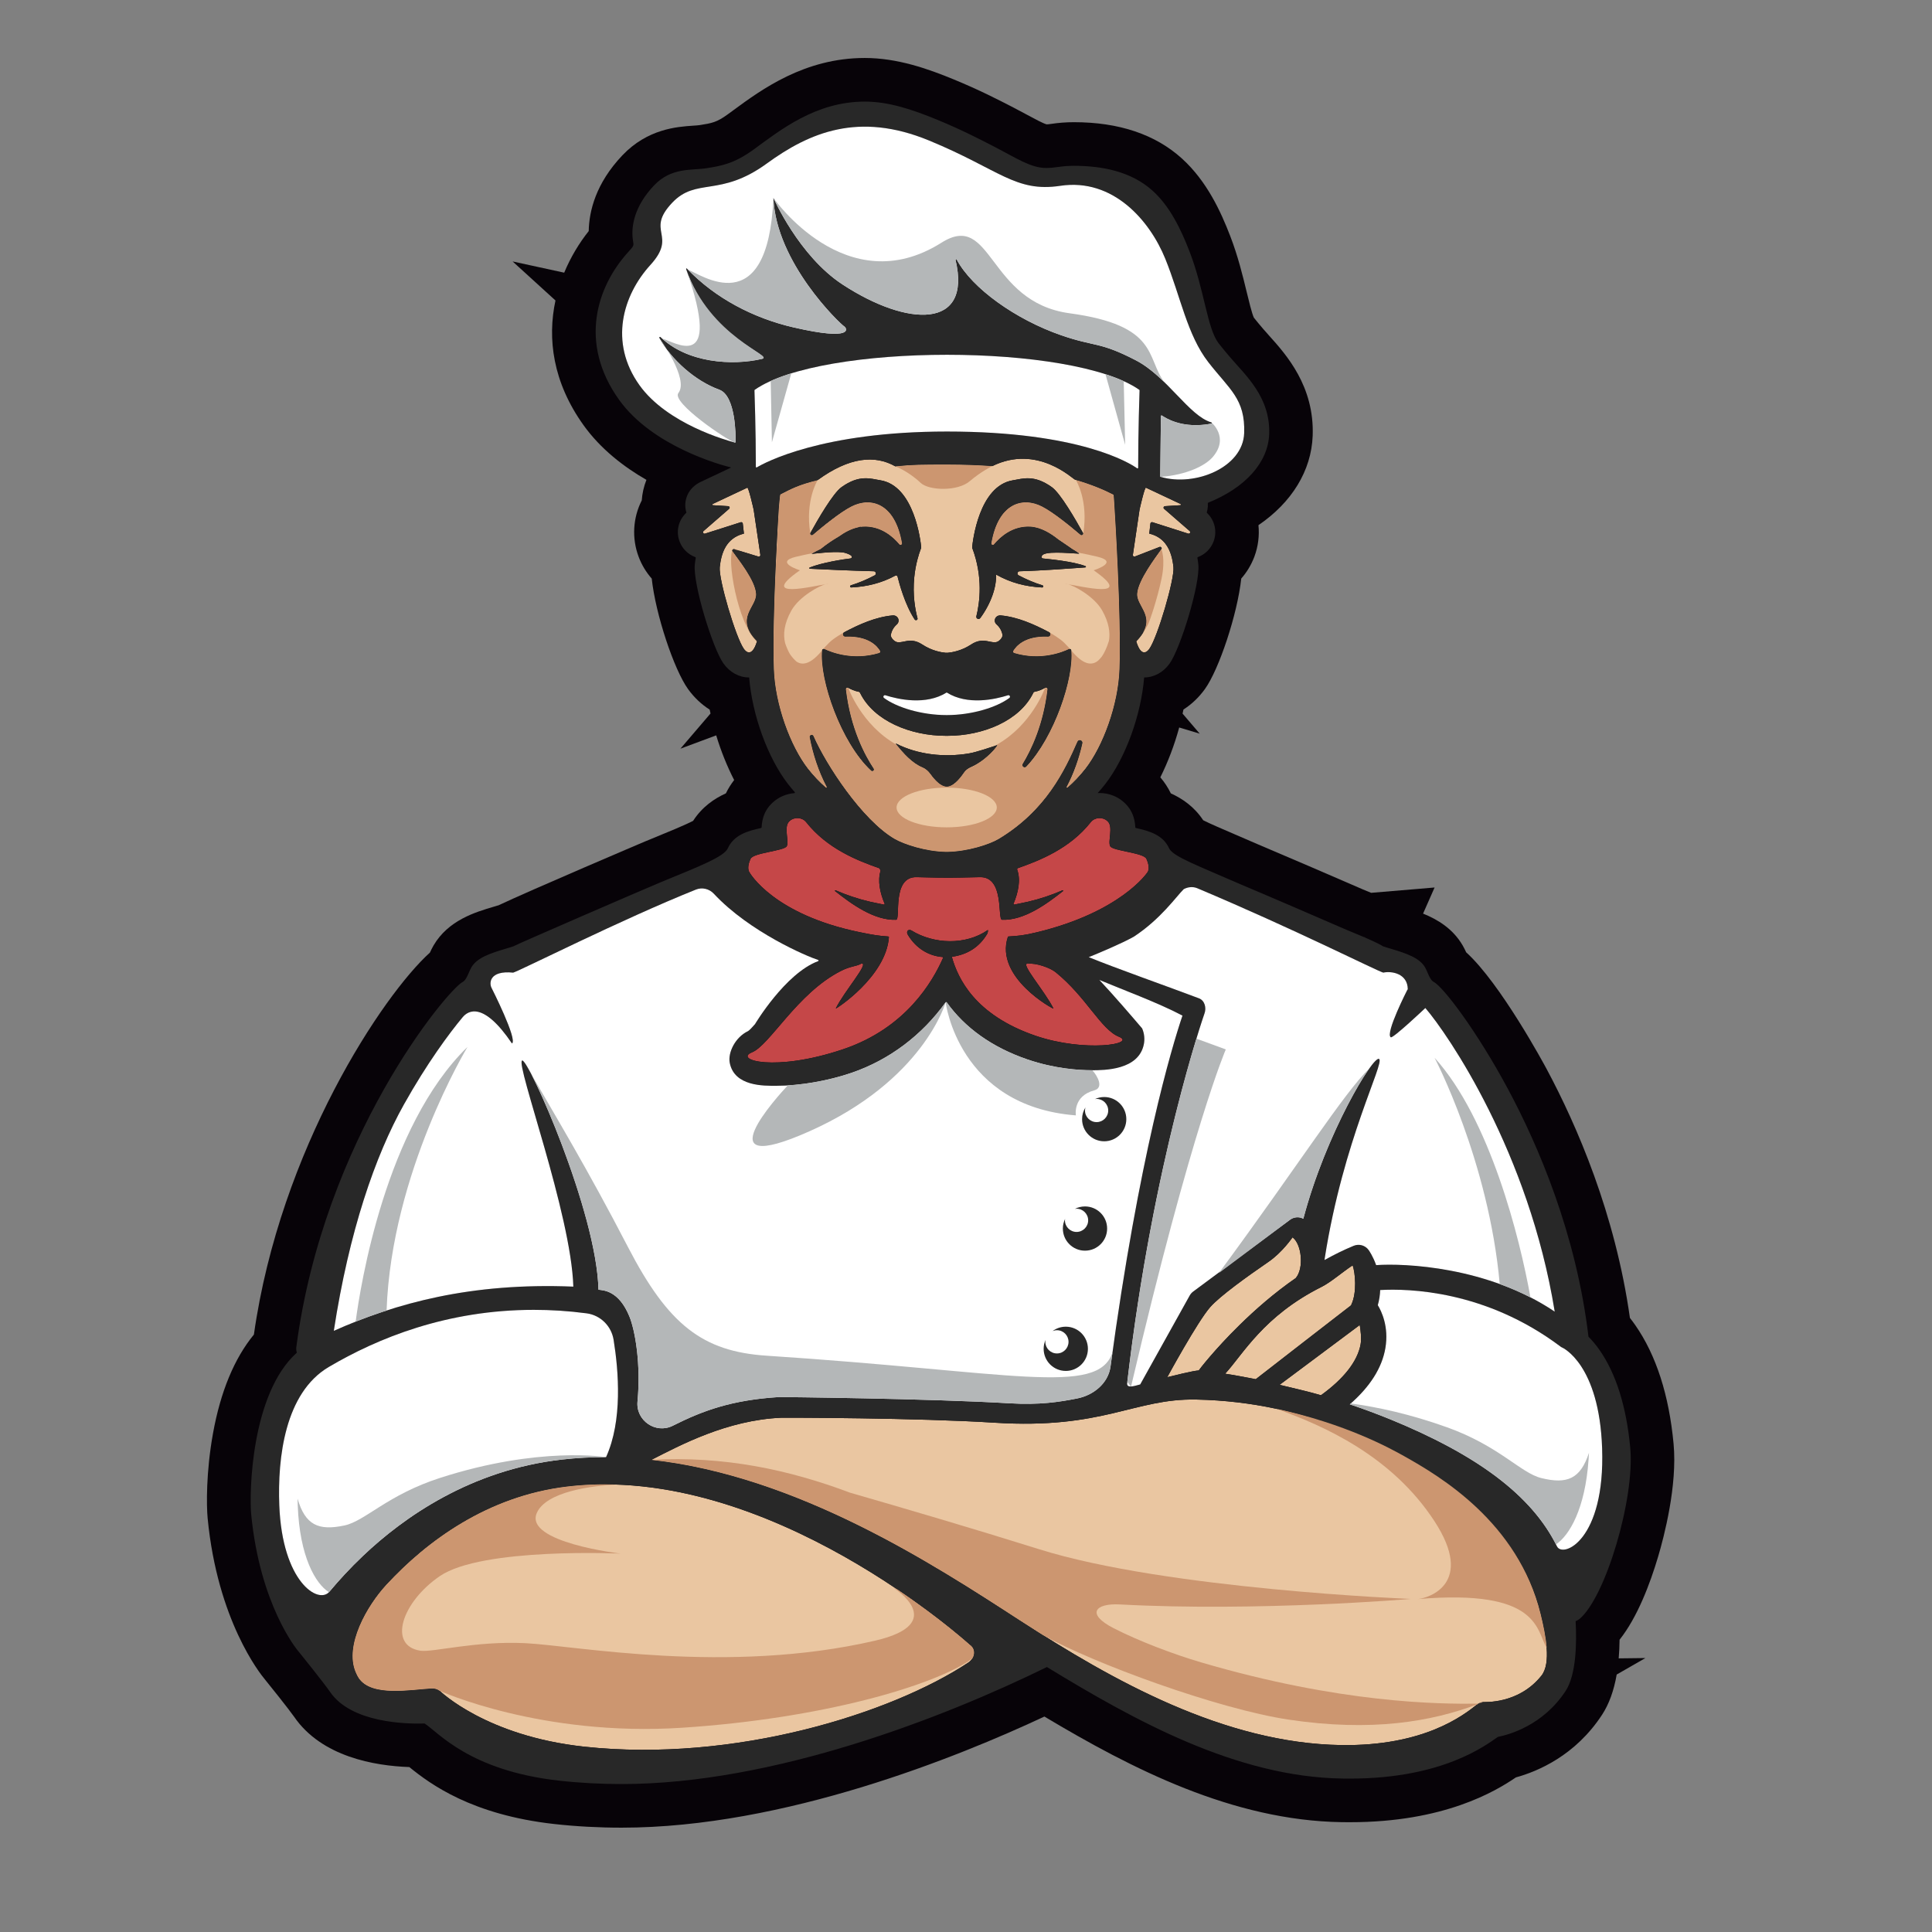 <?xml version="1.0" encoding="utf-8"?>
<!-- Generator: Adobe Illustrator 22.1.0, SVG Export Plug-In . SVG Version: 6.00 Build 0)  -->
<svg version="1.1" id="Camada_1" xmlns="http://www.w3.org/2000/svg" xmlns:xlink="http://www.w3.org/1999/xlink" x="0px" y="0px"
	 viewBox="0 0 500 500" enable-background="new 0 0 500 500" xml:space="preserve">
<rect x="0" y="0" width="500" height="500" fill="#808080" stroke="none"/>
<g>
	<g>
		<path fill="#070308" d="M68.535,434.606c0.87,1.042,6.396,7.97,7.579,9.687
			c7.149,10.402,20.898,12.705,29.814,13.02c5.488,4.465,16.208,12.354,37.459,14.735
			c5.649,0.631,11.535,0.95,17.494,0.95c42.048,0,87.254-18.382,109.41-28.756
			c22.621,13.521,48.701,26.904,76.966,27.333c0,0,1.539,0.012,2.139,0.012
			c24.279,0,37.539-7.935,42.925-11.6c5.66-1.553,15.371-5.646,22.273-16.179
			c1.816-2.771,3.076-6.238,3.804-10.439l7.438-4.269l-6.92,0.083
			c0.128-1.533,0.216-3.126,0.229-4.826c4.636-5.823,7.914-14.563,9.967-21.472
			c1.542-5.189,5.017-18.421,4.009-29.23c-1.181-12.606-4.503-22.917-9.876-30.655
			c-0.457-0.657-0.931-1.296-1.421-1.916c-3.813-27.02-13.75-49.852-21.588-64.484
			c-0.541-1.009-11.901-22.096-20.789-30.141c-0.245-0.54-0.539-1.137-0.918-1.795
			c-2.526-4.339-6.499-6.716-10.239-8.224l2.981-6.758l-16.423,1.38
			c-0.64-0.267-1.332-0.552-2.083-0.86c-6.91-3.009-21.207-9.168-27.172-11.671
			c-2.205-0.966-4.24-1.839-6.094-2.632c-3.012-1.291-6.348-2.72-8.111-3.618
			c-2.322-3.524-5.448-5.636-8.375-6.953c-0.726-1.494-1.636-2.885-2.721-4.154
			c1.993-3.994,3.658-8.396,4.885-12.899l5.308,1.598l-4.437-5.19
			c0.077-0.354,0.161-0.707,0.232-1.061c2.108-1.349,3.991-3.131,5.547-5.289
			c3.658-5.082,8.423-19.405,9.405-28.602c1.444-1.64,2.6-3.551,3.397-5.662
			c0.992-2.663,1.328-5.45,1.057-8.157c8.6-5.852,13.694-14.066,14.033-23.125
			c0.478-12.855-6.872-21.03-11.263-25.915c-0.534-0.594-1.048-1.163-1.522-1.72
			c-0.842-0.99-1.64-1.93-2.442-2.949c-0.516-1.134-1.289-4.321-1.86-6.677
			c-0.999-4.121-2.242-9.25-4.287-14.531c-2.395-6.197-5.972-14.063-12.438-19.945
			c-6.885-6.255-16.305-9.426-27.998-9.426c-1.955,0-3.954,0.151-5.987,0.456
			c-0.399,0.062-0.749,0.098-1.041,0.106c-0.887-0.216-3.16-1.445-4.999-2.438
			c-1.062-0.573-2.188-1.181-3.469-1.843c-3.952-2.044-8.87-4.587-15.573-7.345
			c-6.653-2.747-14.593-5.555-23.039-5.555c-15.602,0-26.717,8.166-34.072,13.57l-1.387,1.016
			c-2.875,2.094-4.161,2.297-7.271,2.789c-0.355,0.055-1.046,0.103-1.715,0.148
			c-4.116,0.281-11.777,0.803-18.315,7.702c-6.844,7.221-8.584,14.377-8.682,19.574
			c-2.481,3.115-4.683,6.754-6.345,10.765l-13.354-2.906l11.096,10.104
			c-2.121,9.827-0.725,21.122,7.268,32.282c4.43,6.186,10.445,10.792,16.268,14.141
			c-0.677,1.712-1.082,3.507-1.209,5.317c-2.262,4.45-2.627,9.724-0.809,14.578
			c0.787,2.103,1.943,4.014,3.394,5.657c0.992,9.241,5.747,23.518,9.401,28.597
			c1.565,2.172,3.463,3.96,5.592,5.312c0.067,0.334,0.148,0.668,0.22,1.003l-7.791,9.106
			l9.26-3.445c1.232,4.052,2.805,7.983,4.647,11.562c-0.834,1.073-1.551,2.227-2.144,3.448
			c-2.971,1.336-6.148,3.492-8.477,7.111c-2.13,1.109-6.673,2.971-10.755,4.644l-1.659,0.68
			c-0.317,0.13-29.48,12.538-38.127,16.616l-0.009-0.025l0.192-0.071
			c-0.297,0.101-0.763,0.237-1.156,0.355l-0.116,0.035c-4.672,1.381-11.733,3.468-15.556,10.035
			c-0.391,0.679-0.692,1.304-0.93,1.83c-12.107,10.906-38.734,50.77-45.551,98.849
			c-5.087,6.202-8.644,14.797-10.598,25.633c-1.798,9.97-1.685,18.694-1.374,21.914
			C56.282,419.33,67.283,433.114,68.535,434.606z"/>
	</g>
	<path fill="#EAC6A1" d="M301.743,1321.062c3.448,2.695,8.471,6.325,13.052,6.333
		c0.686,0.001,1.006-1.001,0.361-1.333c-1.872-0.964-4.112-1.283-6.115-1.96
		c-2.509-0.849-4.911-1.852-7.24-3.115C301.756,1320.963,301.699,1321.028,301.743,1321.062
		L301.743,1321.062z"/>
</g>
<g>
	<g>
		<path fill="#C54748" d="M262.295,233.887c1.219-2.918,1.945-6.179,0.921-8.922
			c0.045-0.097,0.065-0.149,0.11-0.253c5.764-2.017,13.551-5.083,18.971-11.943
			c1.005-1.271,3.067-1.414,4.273-0.298c0.052,0.052,0.104,0.097,0.156,0.149
			c1.413,1.433-0.065,5.148,0.59,6.374c0.655,1.232,8.649,1.679,9.369,3.255
			c0.745,1.64,0.674,2.678,0.408,3.294c-0.201,0.467-7.197,10.504-28.691,15.717
			c-3.495,0.849-4.999,0.953-7.411,1.102c-0.071,0.007-0.136,0.052-0.155,0.117
			c-3.501,10.484,11.943,18.822,11.8,18.537c-2.127-4.377-8.85-11.995-6.62-11.612
			c2.159-0.227,5.764,1.05,7.184,2.204c7.988,6.477,11.69,14.802,16.372,16.696
			c4.681,1.887-8.786,4.111-21.552-0.246c-15.853-5.42-20.113-14.977-21.643-20.268
			c-0.032-0.097,0.032-0.188,0.136-0.201c3.631-0.525,6.944-2.334,9.071-6.088
			c0.058-0.097,0.162-0.882,0.058-0.81c-5.738,3.994-13.966,3.663-19.724,0.136
			c-0.83-0.506-1.485,0.233-0.985,1.057c2.179,3.657,5.524,5.518,8.993,5.79
			c0.117,0.013,0.188,0.123,0.143,0.227c-2.71,6.147-9.641,18.174-25.857,23.64
			c-17.791,6.004-28.308,2.704-23.627,0.817c4.681-1.893,11.671-15.237,22.933-21.021
			c2.665-1.368,3.949-1.161,5.401-1.952c2.237-0.383-4.487,7.236-6.62,11.612
			c-0.136,0.285,13-8.169,13.752-18.453c0.006-0.097-0.071-0.175-0.162-0.182
			c-2.379-0.156-3.858-0.382-7.353-1.102c-22.278-4.565-28.496-15.25-28.697-15.717
			c-0.266-0.616-0.337-1.653,0.415-3.294c0.72-1.575,8.708-2.023,9.362-3.255
			c0.655-1.225-0.823-4.941,0.596-6.374c0.045-0.052,0.097-0.097,0.149-0.149
			c1.212-1.115,3.268-0.973,4.273,0.298c5.427,6.866,13.22,9.933,18.978,11.95
			c0.116,0.24,0.175,0.369,0.292,0.603c-0.843,2.671-0.13,5.777,1.038,8.565
			c0.052,0.123-0.052,0.253-0.182,0.227c-1.206-0.266-2.418-0.473-3.637-0.759
			c-3.041-0.713-5.991-1.692-8.857-2.944c-0.11-0.045-0.266,0.097-0.149,0.195
			c4.234,3.352,10.121,7.651,15.794,7.43c1.271-0.052-1.232-11.288,5.407-11.029
			c1.692,0.065,3.521,0.065,5.498,0.123c1.556,0.039,4.104,0.026,5.66-0.013
			c1.835-0.045,3.547-0.071,5.135-0.11c6.458-0.149,4.441,10.977,5.719,11.029
			c5.667,0.221,11.554-4.078,15.788-7.43c0.117-0.097-0.033-0.24-0.149-0.195
			c-2.866,1.251-5.81,2.23-8.857,2.944c-1.212,0.285-2.431,0.493-3.631,0.759
			C262.347,234.139,262.243,234.01,262.295,233.887z"/>
	</g>
	<g>
		<path fill="#EAC6A1" d="M250.916,425.618c1.763,1.147,1.426,3.501-0.324,4.662
			c-19.827,13.13-60.39,25.968-99.39,21.76c-25.436-2.743-37.301-14.381-37.418-14.465
			c-0.603-0.434-1.336-0.648-2.081-0.609c-5.395,0.298-15.477,2.244-18.829-2.632
			c-0.279-0.408-0.564-0.973-0.849-1.653c-2.86-6.899,2.911-17.072,7.981-22.55
			c10.387-11.243,26.091-22.914,46.683-25.397C199.046,378.41,250.903,425.612,250.916,425.618z"/>
	</g>
	<g>
		<path fill="#EAC6A1" d="M351.901,342.911c0.207,1.076,0.499,3.527,0.22,5.025
			c-0.804,4.376-4.344,8.896-10.257,13.149c-3.378-0.992-7.651-1.952-10.711-2.691L351.901,342.911z"/>
	</g>
	<g>
		<path fill="#EAC6A1" d="M350.066,327.46c0.681,1.932,1.154,7.022-0.337,10.173
			c-0.026,0.058-0.039,0.117-0.065,0.182c0,0-24.541,18.984-24.671,19.121
			c-2.496-0.486-5.984-1.141-7.923-1.42c4.617-5.006,9.888-14.919,24.95-22.473
			C344.438,331.83,347.148,329.406,350.066,327.46z"/>
	</g>
	<g>
		<path fill="#EAC6A1" d="M334.505,320.218c2.373,1.731,3.022,7.994,0.836,10.549
			c-5.557,3.839-10.523,8.215-14.543,12.157c-6.464,6.341-10.484,11.58-10.556,11.742
			c-1.699,0.13-6.335,1.31-8.157,1.751c0,0,7.826-14.413,11.126-18.155
			c2.555-2.892,9.674-7.995,15.023-11.664C331.892,324.102,334.505,320.218,334.505,320.218z"/>
	</g>
	<g>
		<path fill="#EAC6A1" d="M398.694,417.689c1.355,5.524,2.808,12.754,0.214,15.995
			c-5.939,7.417-14.744,6.762-15.075,6.808c-0.596,0.071-1.18,0.324-1.647,0.694
			c-3.553,2.807-13.746,10.756-35.103,10.439c-30.156-0.46-58.989-16.598-83.219-32.328
			c-22.434-14.569-57.453-37.295-95.286-41.49c7.392-3.748,19.549-10.322,33.709-10.906
			c1.387-0.019,34.986,0.02,55.08,1.29c28.237,1.79,36.18-6.315,52.227-5.991
			c29.832,0.603,48.797,12.838,53.653,15.561C372.487,382.948,392.859,393.919,398.694,417.689z"/>
	</g>
	<path fill="#EAC6A1" d="M195.052,131.936c-0.039-0.24-1.329-5.881-1.653-5.725l-8.967,4.221
		c-0.156,0.078-0.117,0.311,0.058,0.318l3.962,0.246c0.357,0.026,0.512,0.447,0.246,0.681
		l-6.633,5.764c-0.324,0.285-0.013,0.791,0.402,0.661l9.233-2.944
		c0.246-0.078,0.506,0.084,0.532,0.331l0.298,2.62c-0.084,0.019-0.169,0.032-0.247,0.052
		c-2.192,0.59-3.586,1.854-4.474,3.339c-1.005,1.686-1.362,3.663-1.537,5.291
		c-0.318,3.067,4.13,18.213,6.257,21.163c0.428,0.603,2.016,2.386,3.358-1.88
		c0.019-0.058,0-0.123-0.039-0.169c-5.803-6.023-0.013-8.772-0.194-12.215
		c-0.188-3.514-4.752-9.09-6.069-10.971c-0.104-0.143-0.084-0.305,0-0.428
		c0.084-0.123,0.253-0.201,0.434-0.162l6.263,1.913c0.279,0.065,0.538-0.162,0.499-0.434
		L195.052,131.936z"/>
	<path fill="#EAC6A1" d="M307.895,137.44l-6.633-5.764c-0.266-0.233-0.11-0.655,0.253-0.681l3.955-0.246
		c0.175-0.006,0.22-0.24,0.065-0.318l-8.973-4.221c-0.324-0.156-1.615,5.485-1.653,5.725
		l-1.724,11.671c-0.039,0.272,0.214,0.499,0.493,0.434l6.458-2.503
		c0.032-0.007,0.065-0.013,0.097-0.013c0.311,0,0.525,0.337,0.337,0.603
		c-1.316,1.88-6.069,8.046-6.257,11.561c-0.188,3.443,5.602,6.192-0.194,12.215
		c-0.045,0.045-0.058,0.11-0.039,0.169c1.336,4.266,2.924,2.483,3.359,1.88
		c2.12-2.95,6.574-18.096,6.25-21.163c-0.201-1.919-0.668-4.312-2.133-6.153
		c-0.875-1.102-2.114-2.003-3.877-2.477c-0.078-0.02-0.162-0.032-0.246-0.052l0.298-2.62
		c0.032-0.246,0.292-0.408,0.538-0.331l9.226,2.944C307.909,138.232,308.226,137.726,307.895,137.44z"/>
	<g>
		<path fill="#EAC6A1" d="M266.698,136.319c-4.694-0.272-7.936,2.762-9.434,4.571
			c-0.259,0.318-0.784,0.078-0.713-0.324c1.751-10.283,7.995-12.138,13.136-9.505
			c2.989,1.524,7.508,5.245,9.94,7.32c0.337,0.292,0.849-0.084,0.635-0.473
			c-1.874-3.404-5.822-10.251-8.053-11.839c-4.63-3.307-7.502-2.179-10.018-1.777
			c-8.876,1.401-10.458,15.918-10.594,17.325c0.013,0.071,0.019,0.143,0.032,0.214
			c2.814,7.495,1.932,14.115,1.057,17.655c-0.149,0.609,0.648,0.966,1.018,0.46
			c2.814-3.838,4.247-8.131,4.059-11.301c0.032,0.02,0.045,0.058,0.078,0.078
			c3.709,2.101,7.619,3.099,11.846,3.313c0.331,0.013,0.422-0.454,0.104-0.558
			c-2.146-0.655-4.201-1.543-6.172-2.581c-0.506-0.272-0.324-1.044,0.253-1.057
			c5.68-0.149,14.511-0.81,17.013-0.998c0.175-0.013,0.214-0.259,0.045-0.324
			c-3.255-1.251-9.369-1.803-11.048-1.991c-0.305-0.032-0.35-0.318-0.266-0.609
			c0.421-1.4,6.659-0.785,9.661-0.629c0.117,0.006-1.089-0.817-1.673-1.115
			c0-0.006-0.006-0.006-0.013-0.013c-1.212-0.843-2.431-1.686-3.663-2.496
			c0-0.007-0.007-0.007-0.007-0.007C271.988,138.095,269.376,136.474,266.698,136.319z M233.456,140.566
			c0.065,0.402-0.454,0.642-0.72,0.324c-1.498-1.809-4.733-4.843-9.434-4.571
			c-0.136,0.007-0.279,0.032-0.415,0.045c-0.149-0.045-0.318-0.045-0.512,0.026
			c-0.084,0.033-0.169,0.065-0.259,0.097c-1.796,0.383-3.527,1.323-4.986,2.373
			c-1.653,0.953-3.229,2.042-4.72,3.235c-0.013,0.006-0.019,0.013-0.032,0.019
			c-0.778,0.37-1.556,0.778-2.328,1.219c-0.13,0.071,5.317-0.7,7.949-0.383
			c1.219,0.149,2.198,0.687,2.386,0.966c0.169,0.253,0.045,0.577-0.266,0.609
			c-1.673,0.182-7.359,1.057-10.569,2.347c-0.168,0.065-0.13,0.311,0.052,0.318
			c2.483,0.123,10.912,0.519,16.527,0.648c0.577,0.013,0.759,0.785,0.253,1.057
			c-1.971,1.038-4.02,1.926-6.166,2.581c-0.318,0.097-0.227,0.57,0.104,0.558
			c4.046-0.207,7.813-1.128,11.379-3.054c0.233-0.13,0.525-0.019,0.584,0.227
			c0.415,1.66,1.867,7.197,4.422,11.1c0.253,0.382,0.869,0.143,0.746-0.298
			c-0.603-2.243-1.303-6.043-0.836-10.659c0.071-0.752,0.182-1.524,0.324-2.321
			c0.136-0.752,0.305-1.53,0.519-2.315c0.246-0.947,0.551-1.906,0.921-2.885
			c0.006-0.071,0.019-0.143,0.026-0.214c-0.13-1.407-1.718-15.924-10.594-17.325
			c-2.516-0.402-5.382-1.53-10.018,1.777c-2.224,1.588-6.173,8.435-8.046,11.839
			c-0.214,0.389,0.292,0.765,0.629,0.473c2.431-2.075,6.957-5.796,9.94-7.32
			C225.461,128.428,231.698,130.282,233.456,140.566z M244.821,168.945v0.007
			c-0.006,0-0.019-0.007-0.026-0.007c-0.013,0-0.033,0-0.033,0c-1.238-0.117-3.637-0.538-6.069-2.14
			c-3.488-2.302-5.492,0.305-7.178-0.921c-0.577-0.421-0.869-0.895-0.986-1.381
			c-0.006-0.026-0.006-0.052,0-0.078c0.169-1.07,0.674-2.042,1.543-2.808
			c1.011-0.895,0.305-2.47-1.07-2.347c-4.37,0.396-8.636,2.302-12.52,4.357
			c-0.558,0.292-0.337,1.141,0.292,1.115c6.127-0.259,8.364,2.581,8.999,3.696
			c0.13,0.22,0.013,0.506-0.24,0.577c-6.814,2.055-12.442-0.194-14.154-1.018
			c-0.259-0.123-0.577,0.019-0.61,0.298c-0.733,7.606,4.902,23.899,12.682,31.122
			c0.35,0.324,0.895-0.097,0.636-0.486c-2.256-3.391-6.004-10.342-7.197-20.547
			c-0.039-0.324,0.331-0.558,0.623-0.389c0.745,0.428,1.776,0.862,2.665,1.018
			c0.175,0.026,0.324,0.13,0.402,0.292c3.553,7.294,13.117,11.12,22.213,11.12
			c0.065,0,0.13-0.006,0.194-0.006v-0.007c0,0,0,0,0.006,0v0.007c0,0,0,0,0.007,0h0.006v-0.007
			c0,0,0,0,0.006,0v0.007c0.065,0,0.13,0.006,0.194,0.006c9.097,0,18.66-3.825,22.207-11.12
			c0.078-0.162,0.227-0.266,0.402-0.292c0.895-0.156,1.919-0.59,2.665-1.018
			c0.298-0.169,0.661,0.065,0.629,0.389c-1.063,9.097-4.156,15.606-6.419,19.315
			c-0.356,0.584,0.434,1.174,0.901,0.681c7.236-7.651,12.332-22.829,11.632-30.085
			c-0.026-0.279-0.344-0.421-0.603-0.298c-1.712,0.823-7.346,3.073-14.161,1.018
			c-0.246-0.071-0.363-0.357-0.24-0.577c0.642-1.115,2.879-3.955,9.006-3.696
			c0.622,0.026,0.843-0.823,0.292-1.115c-3.89-2.055-8.157-3.962-12.52-4.357
			c-1.375-0.123-2.088,1.452-1.07,2.347c0.869,0.765,1.368,1.738,1.536,2.808
			c0.007,0.026,0.007,0.052,0,0.078c-0.116,0.486-0.408,0.96-0.985,1.381
			c-1.686,1.225-3.689-1.381-7.171,0.921c-2.431,1.601-4.83,2.023-6.075,2.14c0,0-0.019,0-0.026,0
			c-0.013,0-0.026,0.007-0.032,0.007v-0.007c-0.052-0.006-0.117-0.013-0.175-0.019
			C244.938,168.932,244.88,168.939,244.821,168.945z M245.003,220.478c-0.058,0-0.123,0.006-0.182,0.006
			v0.006c-0.006,0-0.019,0-0.026,0c-0.013,0-0.019,0-0.033,0v-0.006
			c-5.167-0.097-10.802-1.932-13.246-3.352c-8.442-4.921-17.766-19.237-21.001-26.635
			c-0.233-0.525-1.057-0.285-0.953,0.272c0.83,4.35,2.269,8.805,4.409,12.87
			c0.084,0.169-0.117,0.331-0.253,0.207c-1.575-1.387-3.164-3.015-4.642-4.908
			c-4.5-5.79-8.494-16.488-8.818-25.773c-0.493-14.186,1.264-41.366,1.264-41.366
			s0.292-3.787,0.415-3.851c2.892-1.478,4.727-2.49,9.667-3.702
			c8.241-5.998,14.835-6.536,20.1-3.566c4.701-0.486,6.944-0.454,13.058-0.467v-0.007
			c0.013,0,0.019,0.007,0.033,0.007c0.006,0,0.019-0.007,0.026-0.007v0.007c0.065,0,0.123,0,0.182,0
			c0.058,0,0.117,0,0.175,0v-0.007c0.013,0,0.019,0.007,0.032,0.007c0.007,0,0.02-0.007,0.026-0.007
			v0.007c4.214,0.006,8.059,0.149,11.586,0.402c11.651-5.719,20.781,3.339,21.396,3.514
			c4.325,1.258,7.508,2.626,9.842,3.819c0.13,0.065,0.201,0.188,0.207,0.331l0.214,3.521
			c0,0,1.751,27.18,1.258,41.366c-0.318,9.285-4.312,19.983-8.818,25.773
			c-1.478,1.893-3.06,3.521-4.643,4.908c-0.136,0.123-0.337-0.039-0.253-0.201
			c1.88-3.573,3.222-7.443,4.078-11.275c0.175-0.785-0.934-1.147-1.258-0.415
			c-3.229,7.372-8.105,17.798-20.366,25.176c-2.405,1.446-8.072,3.255-13.246,3.352v0.006
			c-0.006,0-0.019,0-0.026,0c-0.013,0-0.02,0-0.032,0v-0.006
			C245.12,220.485,245.061,220.478,245.003,220.478z M251.253,198.505
			c4.234-1.854,7.126-5.79,6.808-5.673c-1.66,0.577-5.407,1.828-7.171,2.133
			c-0.039,0.007-0.078-0.006-0.11,0.007c-0.032,0.013-0.071,0.026-0.097,0.032
			c-6.328,1.044-13.11,0.311-18.725-2.535c-0.065-0.033-0.117,0.039-0.071,0.091
			c1.965,2.405,4.163,4.908,6.853,6.01c0.856,0.357,1.543,0.992,2.075,1.725
			c1.303,1.822,2.814,3.261,4.201,3.261c1.504,0,3.086-1.634,4.435-3.618
			C249.885,199.296,250.527,198.822,251.253,198.505z"/>
	</g>
	<path fill="#CC9670" d="M218.484,163.628c0,0-2.612,1.411-3.909,2.708
		c-0.788,0.788-1.281,1.339-1.549,1.653c0.11-0.042,0.237-0.047,0.355,0.009
		c1.712,0.823,7.34,3.073,14.154,1.018c0.253-0.071,0.369-0.357,0.24-0.577
		c-0.635-1.115-2.872-3.955-8.999-3.696C218.147,164.769,217.927,163.92,218.484,163.628z
		 M280.462,146.874l0.033,0.001l-0.015-0.002C280.474,146.873,280.468,146.873,280.462,146.874z
		 M250.993,124.516c2.893-2.493,5.827-3.901,5.827-3.901l-0.008-0.001
		c-3.524-0.253-7.365-0.395-11.575-0.401v-0.007c-0.006,0-0.019,0.007-0.026,0.007
		c-0.013,0-0.019-0.007-0.032-0.007v0.007h-0.357v-0.007c-0.006,0-0.019,0.007-0.026,0.007
		c-0.013,0-0.019-0.007-0.032-0.007v0.007c-4.071,0.009-6.427-0.002-8.934,0.133
		c-1.34,0.082-2.688,0.187-4.023,0.324c-0.034,0.004-0.066,0.007-0.101,0.01l-0.001-0
		l-0.003,0c0,0,3.367,1.254,6.54,4.269C240.403,127.002,247.859,127.218,250.993,124.516z
		 M213.656,151.215c0.329-0.036,0.563-0.061,0.65-0.061
		C214.536,151.154,214.268,151.089,213.656,151.215z M271.23,164.744
		c-6.127-0.259-8.364,2.581-9.006,3.696c-0.123,0.22-0.006,0.506,0.24,0.577
		c6.815,2.055,12.449-0.194,14.161-1.018c0.107-0.051,0.22-0.047,0.322-0.017
		c-0.269-0.314-0.76-0.862-1.543-1.645c-1.157-1.156-3.354-2.401-3.817-2.658
		C272.042,164.004,271.823,164.768,271.23,164.744z M289.774,163.104l0.02-0.082
		c-0.019-1.304-0.046-2.633-0.079-3.971l-0.291-8.647c0.006,0.044,0.009,0.08,0.014,0.122
		c-0.074-1.868-0.153-3.686-0.233-5.41c-0.114-2.329-0.23-4.627-0.334-6.644
		c-0.218-4.045-0.387-6.671-0.387-6.671l-0.102-1.675c-0.081-0.893-0.179-1.856-0.247-2.11
		c-0.025-0.022-0.042-0.05-0.073-0.066c-2.104-1.075-4.907-2.292-8.605-3.443
		c-0.324-0.085-0.659-0.171-1.013-0.258c0,0,3.293,5.186,1.904,13.825
		c0.007,0.031,0.014,0.057,0.021,0.088c-0.026-0.043-0.04-0.068-0.059-0.1
		c0.033,0.324-0.39,0.574-0.683,0.321c-2.431-2.075-6.951-5.796-9.94-7.32
		c-5.142-2.633-11.386-0.778-13.136,9.505c-0.071,0.402,0.454,0.642,0.713,0.324
		c1.498-1.809,4.74-4.843,9.434-4.571c2.678,0.156,5.291,1.777,7.223,3.339c0,0,0.007,0,0.007,0.007
		c1.232,0.81,2.451,1.653,3.663,2.496c0.007,0.007,0.013,0.007,0.013,0.013
		c0.354,0.181,0.932,0.552,1.31,0.817c1.895,0.354,3.726,0.755,5.093,1.084
		c5.835,1.405-0.973,3.512-0.973,3.512c11.238,7.835-3.895,3.929-6.644,3.627
		c1.542,0.317,6.779,3.127,8.833,6.747c1.805,3.183,2.123,5.816,1.76,7.904
		c-0.514,1.648-1.138,3.092-1.901,4.135c-0.304,0.377-0.608,0.698-0.885,0.962
		c-1.696,1.423-3.953,1.037-6.967-2.64c0.3,3.179-0.505,7.866-2.112,12.774
		c-0.004,0.013-0.009,0.026-0.013,0.039c-0.111,0.338-0.225,0.676-0.343,1.015
		c-0.011,0.031-0.023,0.063-0.034,0.095c-0.113,0.321-0.227,0.643-0.346,0.964
		c-0.01,0.026-0.02,0.052-0.029,0.078c-0.122,0.327-0.246,0.655-0.374,0.982
		c-0.013,0.032-0.026,0.064-0.039,0.096c-0.126,0.321-0.255,0.642-0.387,0.962
		c-0.016,0.039-0.033,0.077-0.049,0.116c-0.13,0.312-0.262,0.625-0.398,0.936
		c-0.034,0.078-0.07,0.155-0.104,0.232c-0.12,0.272-0.24,0.543-0.365,0.813
		c-0.042,0.091-0.086,0.181-0.128,0.272c-0.119,0.255-0.238,0.511-0.361,0.764
		c-0.047,0.098-0.097,0.193-0.144,0.291c-0.121,0.245-0.241,0.49-0.365,0.732
		c-0.053,0.104-0.108,0.205-0.162,0.308c-0.122,0.234-0.243,0.468-0.367,0.7
		c-0.053,0.098-0.108,0.194-0.161,0.292c-0.128,0.233-0.255,0.467-0.386,0.698
		c-0.056,0.099-0.115,0.195-0.172,0.294c-0.13,0.226-0.26,0.451-0.393,0.673
		c-0.067,0.111-0.136,0.219-0.203,0.329c-0.126,0.205-0.251,0.412-0.379,0.614
		c-0.074,0.116-0.15,0.229-0.225,0.344c-0.124,0.191-0.247,0.384-0.374,0.572
		c-0.083,0.123-0.168,0.241-0.251,0.362c-0.121,0.175-0.241,0.353-0.364,0.525
		c-0.078,0.109-0.158,0.213-0.237,0.32c-0.131,0.178-0.261,0.359-0.393,0.533
		c-0.13,0.17-0.262,0.334-0.393,0.499c-0.084,0.106-0.166,0.215-0.251,0.318
		c-0.174,0.213-0.35,0.419-0.527,0.624c-0.044,0.051-0.087,0.105-0.131,0.155
		c-0.222,0.253-0.446,0.5-0.672,0.739c-0.467,0.493-1.258-0.097-0.901-0.681
		c0.136-0.223,0.275-0.457,0.416-0.699c0.052-0.09,0.106-0.188,0.159-0.28
		c0.089-0.157,0.179-0.313,0.27-0.477c0.068-0.123,0.138-0.254,0.207-0.382
		c0.077-0.142,0.153-0.283,0.231-0.431c0.078-0.149,0.156-0.304,0.235-0.458
		c0.069-0.136,0.138-0.271,0.208-0.411c0.085-0.172,0.17-0.349,0.256-0.527
		c0.063-0.131,0.126-0.262,0.189-0.397c0.091-0.194,0.181-0.394,0.272-0.596
		c0.057-0.126,0.113-0.252,0.169-0.381c0.096-0.218,0.191-0.441,0.286-0.667
		c0.05-0.119,0.1-0.24,0.15-0.362c0.099-0.242,0.197-0.487,0.295-0.738
		c0.044-0.113,0.088-0.229,0.132-0.344c0.101-0.266,0.202-0.535,0.301-0.811
		c0.037-0.103,0.074-0.209,0.111-0.314c0.104-0.295,0.207-0.594,0.308-0.9
		c0.028-0.084,0.055-0.17,0.082-0.255c0.107-0.331,0.214-0.667,0.317-1.01
		c0.016-0.052,0.03-0.106,0.046-0.157c0.61-2.056,1.139-4.325,1.52-6.807
		c0.079-0.611,0.157-1.246,0.234-1.909c0.01-0.088-0.01-0.167-0.05-0.236l-0.559-0.15
		c-0.005,0.003-0.012,0.006-0.018,0.01c-0.098,0.274-3.488,9.642-12.501,14.712
		c-0.056,0.068-0.114,0.136-0.17,0.204c0.095-0.033,0.188-0.065,0.273-0.094
		c0.018-0.007,0.023,0.003,0.021,0.022c-0.001,0.006-0.006,0.018-0.009,0.026
		c-0.006,0.018-0.015,0.039-0.031,0.067c-0.009,0.017-0.021,0.037-0.034,0.058
		c-0.017,0.029-0.038,0.061-0.062,0.096c-0.02,0.03-0.04,0.06-0.064,0.094
		c-0.023,0.033-0.05,0.069-0.077,0.106c-0.137,0.185-0.321,0.415-0.553,0.681
		c-0.005,0.006-0.009,0.011-0.014,0.016c-0.079,0.091-0.166,0.186-0.256,0.284
		c-0.018,0.019-0.035,0.038-0.053,0.058c-0.092,0.1-0.189,0.202-0.292,0.308
		c-0.014,0.015-0.029,0.03-0.044,0.045c-0.457,0.469-1.007,0.982-1.638,1.498
		c-0.006,0.005-0.011,0.009-0.016,0.014c-0.143,0.117-0.291,0.232-0.442,0.348
		c-0.033,0.026-0.067,0.051-0.101,0.077c-0.146,0.11-0.294,0.219-0.446,0.327
		c-0.038,0.027-0.078,0.054-0.117,0.081c-0.157,0.11-0.315,0.218-0.479,0.324h-0
		c-0.672,0.486-1.373,0.905-2.115,1.208c-0.722,0.301-1.317,0.805-1.806,1.394
		c-0.004,0.006-0.008,0.012-0.012,0.018c-0.08,0.117-0.16,0.233-0.242,0.347
		c-0.003,0.005-0.007,0.009-0.01,0.014c-0.083,0.116-0.166,0.23-0.25,0.342
		c-0.002,0.003-0.004,0.005-0.006,0.008c-0.085,0.113-0.171,0.225-0.258,0.334
		c-0.007,0.009-0.014,0.017-0.02,0.025c-0.082,0.103-0.165,0.205-0.248,0.304
		c-0.008,0.01-0.017,0.019-0.025,0.029c-0.082,0.097-0.164,0.192-0.246,0.284
		c-0.012,0.013-0.024,0.026-0.036,0.039c-0.079,0.087-0.158,0.174-0.238,0.257
		c-0.017,0.018-0.035,0.034-0.052,0.052c-0.075,0.077-0.15,0.152-0.225,0.225
		c-0.024,0.023-0.048,0.043-0.072,0.066c-0.069,0.065-0.139,0.129-0.208,0.19
		c-0.028,0.024-0.056,0.046-0.084,0.07c-0.066,0.056-0.132,0.112-0.198,0.163
		c-0.033,0.026-0.066,0.049-0.1,0.073c-0.061,0.045-0.122,0.092-0.183,0.134
		c-0.039,0.027-0.078,0.05-0.117,0.075c-0.056,0.036-0.112,0.074-0.167,0.107
		c-0.044,0.025-0.087,0.047-0.131,0.07c-0.051,0.028-0.102,0.057-0.153,0.082
		c-0.049,0.024-0.097,0.042-0.146,0.063c-0.047,0.02-0.093,0.042-0.139,0.059
		c-0.053,0.02-0.106,0.034-0.159,0.05c-0.042,0.013-0.084,0.029-0.125,0.039
		c-0.063,0.016-0.126,0.026-0.189,0.037c-0.032,0.005-0.063,0.014-0.095,0.019
		c-0.094,0.012-0.188,0.019-0.282,0.019c-1.215,0-2.524-1.104-3.706-2.601
		c-0.168-0.213-0.333-0.433-0.495-0.66c-0.532-0.733-1.219-1.368-2.075-1.725
		c-0.333-0.136-0.658-0.295-0.976-0.471c-0.115-0.063-0.224-0.141-0.337-0.209
		c-0.2-0.121-0.402-0.238-0.596-0.373c-0.138-0.096-0.271-0.204-0.406-0.306
		c-0.162-0.122-0.327-0.239-0.486-0.369c-0.15-0.123-0.296-0.257-0.443-0.387
		c-0.137-0.121-0.277-0.237-0.412-0.364c-0.162-0.151-0.318-0.311-0.477-0.468
		c-0.114-0.114-0.23-0.224-0.343-0.34c-0.177-0.183-0.349-0.372-0.521-0.56
		c-0.088-0.096-0.177-0.19-0.264-0.287c-0.199-0.222-0.393-0.448-0.587-0.674
		c-0.055-0.064-0.11-0.127-0.165-0.191c-0.239-0.283-0.475-0.566-0.707-0.849
		c-9.146-5.145-12.505-14.724-12.505-14.724v-0.001l-0.573,0.153
		c-0.019,0.032-0.032,0.068-0.041,0.105c-0.001,0.002-0.002,0.004-0.002,0.006
		c-0.009,0.039-0.011,0.081-0.006,0.124c1.193,10.205,4.941,17.156,7.197,20.547
		c0.259,0.389-0.285,0.81-0.636,0.486c-0.243-0.226-0.484-0.46-0.723-0.703
		c-0.478-0.486-0.946-1.005-1.405-1.553c-1.56-1.863-3.004-4.063-4.294-6.424
		c-0.056-0.103-0.113-0.206-0.169-0.309c-1.233-2.295-2.318-4.736-3.221-7.17
		c-0.052-0.139-0.105-0.278-0.155-0.417c-1.579-4.354-2.563-8.653-2.746-12.021
		c-0.019-0.343-0.032-0.679-0.033-1.001c-0.003-0.539,0.018-1.048,0.064-1.524
		c-2.819,3.45-4.976,4.024-6.633,2.933c-0.509-0.448-1.165-1.122-1.751-2.021
		c-0.456-0.794-0.857-1.739-1.209-2.78c-0.526-2.171-0.328-4.991,1.643-8.467
		c2.053-3.62,7.291-6.43,8.833-6.747c-2.749,0.302-17.883,4.207-6.644-3.627
		c0,0-6.808-2.107-0.972-3.512c1.198-0.288,2.752-0.632,4.394-0.951
		c0.646-0.359,1.295-0.7,1.944-1.009c0.013-0.007,0.02-0.013,0.033-0.019
		c1.491-1.193,3.067-2.282,4.72-3.235c1.459-1.05,3.19-1.991,4.986-2.373
		c0.091-0.033,0.175-0.065,0.259-0.097c0.194-0.071,0.363-0.071,0.512-0.026
		c0.136-0.013,0.279-0.039,0.415-0.045c4.701-0.272,7.936,2.762,9.434,4.571
		c0.266,0.318,0.785,0.078,0.72-0.324c-1.757-10.283-7.995-12.138-13.143-9.505
		c-2.982,1.524-7.508,5.245-9.939,7.32c-0.274,0.237-0.653,0.032-0.673-0.262
		c-0.009,0.016-0.014,0.023-0.024,0.041c0.007-0.031,0.014-0.057,0.021-0.088
		c-1.389-8.639,1.904-13.825,1.904-13.825c-0.034,0.008-0.065,0.016-0.099,0.025
		c-4.238,1.047-6.175,1.947-8.504,3.133c-0.342,0.174-0.694,0.355-1.062,0.543
		c-0.123,0.065-0.415,3.851-0.415,3.851s-0.531,9.918-0.905,17.981
		c-0.005-0.071-0.01-0.142-0.014-0.206c-0.171,4.174-0.317,8.638-0.387,12.868l-0.001,0.035
		c-0.002,0.125-0.004,0.248-0.006,0.373l0,0.002c-0.043,2.795-0.052,5.479-0.012,7.899
		c0.001,0.042,0.001,0.084,0.002,0.125c0.006,0.365,0.014,0.724,0.023,1.076
		c0.002,0.058,0.003,0.114,0.005,0.172c0.009,0.354,0.019,0.703,0.031,1.043
		c0.324,9.285,4.318,19.983,8.818,25.773c1.478,1.893,3.067,3.521,4.642,4.908
		c0.136,0.123,0.337-0.039,0.253-0.207c-2.14-4.065-3.579-8.52-4.409-12.87
		c-0.104-0.558,0.72-0.798,0.953-0.272c3.235,7.398,12.559,21.714,21.001,26.635
		c2.444,1.42,8.079,3.255,13.246,3.352v0.006h0.058v-0.006c0.058,0,0.123-0.006,0.182-0.006
		c0.058,0,0.117,0.006,0.175,0.006v0.006h0.038v-0.006c5.168-0.097,10.802-1.932,13.247-3.352
		c0.426-0.248,0.848-0.513,1.27-0.781c0.002-0.001,0.003-0.002,0.005-0.003
		c2.479-1.6,4.639-3.326,6.533-5.121l0.002-0.002c0.248-0.235,0.491-0.472,0.73-0.71
		c0.026-0.025,0.052-0.05,0.078-0.076c0.223-0.222,0.44-0.446,0.656-0.67
		c0.04-0.041,0.08-0.082,0.119-0.123c0.205-0.215,0.404-0.43,0.602-0.646
		c0.047-0.051,0.095-0.102,0.141-0.153c0.189-0.208,0.373-0.417,0.556-0.626
		c0.052-0.06,0.106-0.12,0.157-0.18c0.175-0.203,0.346-0.406,0.516-0.609
		c0.056-0.067,0.113-0.134,0.168-0.202c0.163-0.198,0.323-0.397,0.481-0.596
		c0.058-0.073,0.117-0.145,0.174-0.218c0.154-0.195,0.304-0.391,0.453-0.587
		c0.058-0.077,0.117-0.153,0.174-0.229c0.144-0.192,0.286-0.384,0.426-0.577
		c0.059-0.08,0.118-0.161,0.176-0.242c0.136-0.19,0.27-0.379,0.402-0.569
		c0.058-0.083,0.116-0.166,0.173-0.249c0.128-0.186,0.254-0.373,0.378-0.559
		c0.058-0.087,0.116-0.174,0.173-0.261c0.121-0.184,0.24-0.367,0.358-0.551
		c0.057-0.088,0.113-0.176,0.168-0.265c0.114-0.18,0.227-0.361,0.338-0.541
		c0.057-0.092,0.112-0.183,0.168-0.275c0.107-0.177,0.214-0.354,0.318-0.53
		c0.055-0.094,0.11-0.187,0.165-0.281c0.101-0.173,0.202-0.346,0.3-0.519
		c0.055-0.097,0.109-0.193,0.163-0.289c0.095-0.169,0.19-0.338,0.282-0.505
		c0.054-0.099,0.108-0.198,0.162-0.297c0.089-0.164,0.178-0.329,0.266-0.493
		c0.053-0.101,0.106-0.201,0.159-0.302c0.084-0.16,0.168-0.321,0.25-0.48
		c0.053-0.103,0.105-0.206,0.157-0.309c0.079-0.156,0.159-0.312,0.236-0.466
		c0.051-0.102,0.1-0.203,0.15-0.304c0.077-0.155,0.153-0.309,0.227-0.463
		c0.05-0.103,0.099-0.206,0.148-0.308c0.071-0.148,0.142-0.295,0.211-0.441
		c0.053-0.113,0.105-0.224,0.158-0.335c0.063-0.135,0.128-0.272,0.19-0.406
		c0.056-0.121,0.11-0.239,0.165-0.359c0.056-0.123,0.114-0.246,0.169-0.368
		c0.06-0.133,0.119-0.263,0.178-0.395c0.049-0.108,0.098-0.217,0.145-0.323
		c0.073-0.164,0.145-0.325,0.216-0.486c0.031-0.07,0.063-0.141,0.093-0.21
		c0.103-0.232,0.204-0.462,0.303-0.689c0.324-0.733,1.433-0.37,1.258,0.415
		c-0.116,0.518-0.242,1.037-0.376,1.556c-0.02,0.079-0.043,0.159-0.064,0.238
		c-0.12,0.456-0.246,0.912-0.38,1.367c-0.013,0.045-0.028,0.09-0.041,0.135
		c-0.148,0.498-0.306,0.995-0.471,1.49c-0.002,0.007-0.005,0.015-0.007,0.022
		c-0.176,0.525-0.362,1.048-0.557,1.569l-0,0c-0.34,1.053-0.772,2.067-1.429,3.386
		c-0.241,0.509-0.491,1.013-0.753,1.512c-0.019,0.036-0.019,0.072-0.014,0.105
		c0.002,0.011,0.006,0.02,0.009,0.029c0.008,0.019,0.02,0.036,0.034,0.051
		c0.009,0.009,0.016,0.02,0.027,0.027c0.023,0.016,0.048,0.026,0.076,0.028l0.001,0
		c0.034-0.002,0.069-0.011,0.1-0.039c1.576-1.387,3.164-3.015,4.642-4.908
		c4.5-5.79,8.494-16.488,8.818-25.773C289.822,170.246,289.828,166.774,289.774,163.104z
		 M245,214.118c-7.162,0-12.967-2.302-12.967-5.142c0-2.84,5.806-5.142,12.967-5.142
		c7.162,0,12.967,2.302,12.967,5.142C257.967,211.816,252.162,214.118,245,214.118z M275.739,151.154
		c0.087,0,0.321,0.025,0.65,0.061C275.777,151.089,275.509,151.154,275.739,151.154z"/>
	<g>
		<path fill="#282828" d="M263.618,148.897c1.971,1.038,4.026,1.926,6.172,2.581
			c0.318,0.104,0.227,0.57-0.104,0.558c-4.227-0.214-8.137-1.213-11.846-3.313
			c-0.032-0.019-0.045-0.058-0.078-0.078c0.188,3.171-1.245,7.463-4.059,11.301
			c-0.37,0.506-1.167,0.149-1.018-0.46c0.875-3.54,1.757-10.16-1.057-17.655
			c-0.013-0.071-0.019-0.143-0.032-0.214c0.136-1.407,1.718-15.924,10.594-17.325
			c2.516-0.402,5.388-1.53,10.018,1.777c2.23,1.588,6.179,8.435,8.053,11.839
			c0.214,0.389-0.298,0.765-0.635,0.473c-2.431-2.075-6.951-5.796-9.94-7.32
			c-5.141-2.633-11.385-0.778-13.136,9.505c-0.071,0.402,0.454,0.642,0.713,0.324
			c1.498-1.809,4.74-4.843,9.434-4.571c2.678,0.156,5.291,1.777,7.223,3.339c0,0,0.007,0,0.007,0.007
			c1.232,0.81,2.451,1.653,3.663,2.496c0.007,0.007,0.013,0.007,0.013,0.013
			c0.584,0.298,1.789,1.122,1.673,1.115c-3.002-0.156-9.24-0.772-9.661,0.629
			c-0.084,0.292-0.039,0.577,0.266,0.609c1.679,0.188,7.793,0.739,11.048,1.991
			c0.169,0.065,0.13,0.311-0.045,0.324c-2.503,0.188-11.334,0.849-17.013,0.998
			C263.294,147.853,263.112,148.625,263.618,148.897z"/>
	</g>
	<path fill="#282828" d="M421.909,374.708c1.219,13.065-6.406,38.734-13.162,44.297
		c-0.298,0.246-0.629,0.428-0.979,0.551c0.305,5.622,0.175,13.849-2.587,18.064
		c-5.855,8.935-14.679,11.327-17.526,11.885c-2.95,2.01-14.086,10.794-38.231,10.794
		c-0.674,0-1.355-0.007-2.049-0.013c-27.42-0.415-53.774-15.035-76.434-28.858
		c-26.966,13.233-70.94,30.282-110.031,30.282c-5.42,0-10.841-0.279-16.242-0.882
		c-23.206-2.6-31.192-12.497-34.778-14.786c-4.837,0.149-18.958-0.162-24.444-8.143
		c-1.582-2.295-7.554-9.739-8.241-10.556c-0.402-0.48-9.94-12.021-12.202-35.492
		c-0.499-5.174-0.117-31.103,11.826-41.781c-0.149-0.447-0.207-0.927-0.143-1.42
		c7.087-54.107,39.136-92.562,43.098-94.546c0.681-0.344,1.193-1.537,1.569-2.412
		c0.207-0.473,0.402-0.921,0.648-1.349c1.426-2.451,4.759-3.599,8.973-4.843
		c0.668-0.201,1.563-0.467,1.932-0.609c0.635-0.428,34.26-14.99,38.384-16.689
		c9.92-4.072,16.073-6.49,17.059-8.643c1.582-3.469,5.064-4.493,8.623-5.271
		c0.071-0.013,0.123-0.078,0.13-0.156c0.123-2.509,0.94-4.5,2.49-6.069
		c0.117-0.117,0.24-0.233,0.363-0.35c1.537-1.42,3.514-2.276,5.615-2.444
		c0.136-0.013,0.201-0.169,0.11-0.272c-0.603-0.681-1.18-1.375-1.725-2.075
		c-5.252-6.75-9.298-17.915-10.069-27.595h-0.045c-2.548,0-4.947-1.31-6.588-3.586
		c-2.814-3.91-7.955-20.657-7.437-25.624c0.065-0.603,0.143-1.187,0.246-1.751
		c0.013-0.078-0.032-0.156-0.104-0.181c-1.867-0.681-3.371-2.146-4.085-4.052
		c-0.979-2.613-0.305-5.479,1.705-7.385c0.045-0.039,0.065-0.097,0.045-0.156
		c-0.421-1.394-0.383-2.937,0.279-4.454c0.668-1.53,1.945-2.717,3.456-3.43l7.761-3.657v-0.104
		c-0.136-0.033-0.279-0.065-0.421-0.097c-1.984-0.499-19.795-5.258-28.47-17.37
		c-10.556-14.738-5.745-29.36,2.373-38.269c1.446-1.582,1.439-1.627,1.245-2.749
		c-0.655-3.832,0.35-9.121,5.414-14.464c4.48-4.727,9.713-3.858,13.577-4.461
		c3.65-0.577,7.093-1.115,12.177-4.817c6.905-5.025,16.054-12.423,28.814-12.423
		c6.101,0,12.183,1.997,18.732,4.701c6.302,2.593,10.997,5.025,14.77,6.976
		c5.712,2.95,9.44,5.505,13.434,5.505c0.901,0,1.854-0.078,2.905-0.24
		c1.426-0.214,2.859-0.324,4.266-0.324c7.028,0,14.748,1.351,20.408,6.493
		c4.37,3.974,7.203,9.719,9.499,15.658c3.89,10.05,4.561,19.941,7.544,23.786
		c1.031,1.329,2.023,2.496,2.982,3.624c3.949,4.636,10.452,10.309,10.095,19.892
		c-0.272,7.288-6.147,13.856-15.782,17.727c-0.065,0.026-0.104,0.091-0.097,0.162
		c0.039,0.558,0.006,1.122-0.104,1.673c-0.039,0.22-0.097,0.441-0.162,0.655
		c-0.013,0.058,0,0.123,0.045,0.162c2.016,1.906,2.684,4.772,1.712,7.385
		c-0.72,1.906-2.218,3.372-4.085,4.052c-0.078,0.026-0.117,0.104-0.104,0.181
		c0.097,0.564,0.182,1.154,0.24,1.751c0.519,4.967-4.623,21.714-7.437,25.624
		c-1.64,2.276-4.039,3.586-6.581,3.586h-0.006c-0.772,9.68-4.818,20.845-10.069,27.595
		c-0.616,0.791-1.271,1.569-1.952,2.328c0.162-0.013,0.324-0.013,0.486-0.013
		c2.393,0,4.668,0.875,6.393,2.477c0.13,0.117,0.253,0.233,0.37,0.357
		c1.543,1.563,2.366,3.553,2.49,6.062c0.007,0.078,0.059,0.143,0.13,0.156
		c3.553,0.778,7.041,1.803,8.623,5.271c0.966,2.12,7.696,4.571,18.595,9.349
		c5.862,2.457,20.236,8.65,27.232,11.697c1.919,0.785,3.449,1.426,4.681,1.952
		c0.071-0.013,0.136-0.026,0.214-0.032l-0.045,0.104c3.099,1.349,4.182,1.952,4.643,2.263
		c0.37,0.143,1.264,0.408,1.932,0.609c4.208,1.245,7.547,2.393,8.974,4.843
		c0.246,0.428,0.441,0.875,0.642,1.349c0.376,0.875,0.895,2.068,1.575,2.412
		c2.438,1.219,11.171,12.669,19.296,27.828c7.742,14.452,17.59,37.243,20.787,64.008
		c0.908,0.914,1.9,2.062,2.905,3.508C418.253,355.561,420.911,364.055,421.909,374.708z
		 M402.944,400.202c1.517,3.086,12.494-1.53,11.684-25.358c-0.739-21.798-10.225-26.045-10.316-26.091
		c-0.259-0.104-0.324-0.162-0.545-0.331c-19.387-14.537-39.35-14.971-46.58-14.563
		c-0.039,1.238-0.227,2.555-0.616,3.916c0.966,1.582,2.898,5.595,1.964,11.1
		c-0.869,5.122-3.968,9.998-9.207,14.562c3.469,1.167,6.996,2.464,10.523,3.903
		C382.08,376.432,396.435,386.923,402.944,400.202z M398.905,433.684
		c2.593-3.242,1.141-10.471-0.214-15.995c-5.835-23.77-26.207-34.74-35.447-39.927
		c-4.856-2.723-23.821-14.958-53.653-15.561c-16.048-0.324-23.99,7.781-52.227,5.991
		c-20.093-1.271-53.692-1.31-55.08-1.29c-14.161,0.584-26.318,7.158-33.709,10.906
		c37.833,4.195,72.852,26.921,95.285,41.49c24.23,15.73,53.063,31.868,83.219,32.328
		c21.358,0.318,31.55-7.631,35.103-10.439c0.467-0.37,1.05-0.623,1.647-0.694
		C384.161,440.446,392.966,441.101,398.905,433.684z M402.361,339.455
		c-6.678-41.263-27.679-71.853-33.482-78.583c0,0-8.397,7.949-8.948,7.58
		c-1.491-0.992,4.286-12.28,4.286-12.28c0.032-0.052,0.078-0.091,0.117-0.136
		c-0.039-4.137-4.254-4.785-6.348-4.318c-1.9-0.564-22.732-11.139-48.123-21.837
		c-1.154-0.486-2.438-0.337-3.501,0.227c-0.013,0.013-0.026,0.019-0.039,0.032
		c-1.958,1.932-5.894,7.677-12.89,12.274c-0.006,0.007-0.006,0.007-0.013,0.007
		c-3.242,1.815-9.194,4.292-11.658,5.291c6.814,2.808,20.541,7.631,28.535,10.659
		c1.498,0.564,1.978,2.49,1.401,3.981c-0.026,0.071-13.292,37.93-19.989,95.584
		c-0.175,1.491,1.919,0.733,3.371,0.357c0.007,0,0.013-0.007,0.019-0.007
		c0.013-0.026,0.026-0.065,0.039-0.091l12.754-22.907c0.227-0.409,0.532-0.759,0.901-1.031
		l25.073-18.589c0.746-0.551,1.699-0.759,2.613-0.564c0.292,0.065,0.558,0.175,0.817,0.311
		c5.848-22.103,18.109-42.333,19.613-41.354c1.498,0.979-9.226,20.871-14.05,51.455
		c-0.033,0.201-0.033,0.396-0.078,0.584c2.464-1.381,4.986-2.633,7.554-3.689
		c1.394-0.577,2.996-0.117,3.871,1.102c0.097,0.136,1.122,1.595,1.938,3.903
		C363.393,326.89,385.075,327.784,402.361,339.455z M352.118,347.936
		c0.279-1.498-0.013-3.949-0.22-5.025l-20.748,15.483c3.06,0.739,7.333,1.699,10.711,2.691
		C347.774,356.832,351.314,352.313,352.118,347.936z M349.726,337.633
		c1.491-3.151,1.018-8.241,0.337-10.173c-2.918,1.945-5.628,4.37-8.046,5.583
		c-15.062,7.553-20.333,17.467-24.95,22.473c1.939,0.279,5.427,0.934,7.923,1.42
		c0.13-0.136,24.671-19.121,24.671-19.121C349.687,337.75,349.7,337.692,349.726,337.633z
		 M335.338,330.767c2.185-2.555,1.537-8.818-0.836-10.549c0,0-2.613,3.884-6.27,6.38
		c-5.349,3.67-12.468,8.773-15.023,11.664c-3.3,3.741-11.126,18.155-11.126,18.155
		c1.822-0.441,6.458-1.621,8.157-1.751c0.071-0.162,4.091-5.401,10.556-11.742
		C324.815,338.982,329.782,334.606,335.338,330.767z M321.988,112.121
		c0.331-8.896-3.812-11.347-9.285-18.401c-5.472-7.054-7.158-16.949-11.133-26.765
		c-3.981-9.816-13.467-20.936-27.173-18.868c-11.625,1.757-15.73-4.214-33.969-11.729
		c-18.232-7.515-30.953-2.075-42.015,5.978c-12.073,8.786-18.194,3.527-24.444,10.121
		c-7.074,7.463,1.478,8.286-5.647,16.106c-7.126,7.826-10.782,20.015-2.82,31.135
		c7.191,10.037,22.713,14.323,24.664,14.828c0.104,0.026,0.207-0.045,0.207-0.156
		c0.033-1.602,0.045-11.969-4.221-13.519c-6.315-2.295-12.41-7.806-15.509-13.408
		c-0.091-0.175,0.143-0.357,0.285-0.214c6.827,6.652,18.453,7.489,26.285,5.647
		c3.248-0.765-13.791-5.446-19.646-23.244c-0.039-0.123,0.097-0.24,0.188-0.136
		c7.281,7.638,17.182,12.825,27.608,15.23c15.73,3.624,13.817,0.214,13.169-0.214
		c-1.252-0.81-17.714-16.559-18.375-33.288c0.033,0,6.542,14.978,17.895,22.401
		c16.832,11.009,33.521,11.697,29.235-6.348c-0.045-0.188,0.214-0.292,0.305-0.117
		c3.949,7.456,15.276,15.522,27.024,19.594c8.792,3.054,9.907,1.588,19.347,6.497
		c8.079,4.195,13.746,14.381,19.529,16.06c0.168,0.045,0.162,0.285-0.013,0.318
		c-4.545,0.875-9.136,0.344-12.786-2.088c-0.104-0.071-0.253,0-0.253,0.13l-0.175,15.587
		c0,0.071,0.052,0.143,0.123,0.162C309.299,126.016,321.657,120.978,321.988,112.121z M307.491,138.102
		c0.415,0.13,0.732-0.376,0.402-0.661l-6.633-5.764c-0.266-0.233-0.11-0.655,0.253-0.681
		l3.955-0.246c0.175-0.006,0.221-0.24,0.065-0.318l-8.974-4.221
		c-0.324-0.156-1.615,5.485-1.653,5.725l-1.725,11.671c-0.039,0.272,0.214,0.499,0.493,0.434
		l6.458-2.503c0.033-0.007,0.065-0.013,0.097-0.013c0.311,0,0.525,0.337,0.337,0.603
		c-1.316,1.88-6.069,8.046-6.257,11.561c-0.188,3.443,5.602,6.192-0.195,12.215
		c-0.045,0.045-0.058,0.11-0.039,0.169c1.336,4.266,2.924,2.483,3.359,1.88
		c2.12-2.95,6.575-18.096,6.25-21.163c-0.201-1.919-0.668-4.312-2.133-6.153
		c-0.875-1.102-2.114-2.003-3.877-2.477c-0.078-0.02-0.162-0.032-0.246-0.052l0.298-2.62
		c0.032-0.246,0.292-0.408,0.538-0.331L307.491,138.102z M287.404,353.655
		c7.372-54.444,15.827-82.564,18.622-90.818c-6.192-3.281-15.367-6.659-21.52-9.239
		c3.78,4.033,8.429,9.44,11.074,12.546c0.006,0.013,0.013,0.026,0.019,0.039
		c0.59,1.375,0.668,2.814,0.435,4.026c-1.316,6.763-10.218,6.763-13.571,6.763
		c-3.138,0-9.466-0.363-16.54-2.782c-9.272-3.164-16.3-8.306-20.923-14.803
		c-0.065-0.091-0.201-0.091-0.266,0c-6.024,8.396-14.433,14.874-24.431,18.284
		c-6.088,2.081-13.35,3.326-19.432,3.326c-3.067,0-10.815,0.233-12.014-5.946
		c-0.506-2.574,1.349-6.581,4.746-8.209c0,0,0.006,0,0.013-0.007c0.344-0.207,1.012-0.908,1.776-1.79
		c0.007-0.006,7.826-13.136,16.352-16.307c0.143-0.058,0.143-0.253-0.006-0.305
		c-2.756-0.869-17.72-7.178-27.011-17.156c-1.174-1.258-3.008-1.699-4.61-1.063
		c-19.38,7.768-45.406,20.936-47.306,21.5c-6.309-0.629-6.224,2.853-5.576,3.988
		c0,0,6.795,13.415,5.265,14.342c-7.457-11.016-11.379-8.455-12.76-6.802
		c-3.508,4.201-9.239,11.943-15.204,22.59c-7.443,13.285-14.187,32.834-18.148,58.587
		c15.995-7.132,35.447-12.533,61.991-11.444c-0.551-18.861-15.029-57.738-13.253-58.516
		c1.55-0.674,19.328,39.123,19.756,59.314c1.141,0.175,5.258,0.065,8.059,7.061
		c1.446,3.605,2.95,12.248,2.043,21.857c-0.473,4.947,4.72,8.513,9.155,6.276
		c7.599-3.838,15.127-6.652,27.498-7.418c0.033,0,0.058,0,0.091,0
		c0.324-0.006,38.877,0.376,59.56,1.621c7.761,0.467,12.889-0.344,17.454-1.245
		C283.034,361.085,286.814,357.993,287.404,353.655z M297.09,225.542
		c0.266-0.616,0.337-1.653-0.408-3.294c-0.72-1.575-8.714-2.023-9.369-3.255
		c-0.655-1.225,0.823-4.941-0.59-6.374c-0.052-0.052-0.104-0.097-0.156-0.149
		c-1.206-1.115-3.268-0.973-4.273,0.298c-5.42,6.86-13.207,9.927-18.971,11.943
		c-0.045,0.104-0.065,0.156-0.11,0.253c1.024,2.743,0.298,6.004-0.921,8.922
		c-0.052,0.123,0.052,0.253,0.188,0.227c1.199-0.266,2.418-0.473,3.631-0.759
		c3.048-0.713,5.991-1.692,8.857-2.944c0.117-0.045,0.266,0.097,0.149,0.195
		c-4.234,3.352-10.121,7.651-15.788,7.43c-1.277-0.052,0.739-11.178-5.719-11.029
		c-1.588,0.039-3.3,0.065-5.135,0.11c-1.556,0.039-4.104,0.052-5.66,0.013
		c-1.978-0.058-3.806-0.058-5.498-0.123c-6.64-0.259-4.137,10.977-5.408,11.029
		c-5.673,0.221-11.561-4.078-15.795-7.43c-0.117-0.097,0.039-0.24,0.149-0.195
		c2.866,1.251,5.816,2.23,8.857,2.944c1.219,0.285,2.431,0.493,3.637,0.759
		c0.13,0.026,0.234-0.104,0.182-0.227c-1.167-2.788-1.88-5.894-1.038-8.565
		c-0.117-0.233-0.175-0.363-0.292-0.603c-5.758-2.016-13.551-5.083-18.978-11.95
		c-1.005-1.271-3.06-1.414-4.273-0.298c-0.052,0.052-0.104,0.097-0.149,0.149
		c-1.42,1.433,0.058,5.148-0.596,6.374c-0.655,1.232-8.643,1.679-9.363,3.255
		c-0.752,1.64-0.681,2.678-0.415,3.294c0.201,0.467,6.419,11.152,28.697,15.717
		c3.494,0.72,4.973,0.947,7.352,1.102c0.091,0.007,0.169,0.084,0.162,0.182
		c-0.752,10.283-13.888,18.738-13.752,18.453c2.133-4.377,8.857-11.995,6.62-11.612
		c-1.453,0.791-2.736,0.583-5.401,1.952c-11.262,5.784-18.252,19.127-22.933,21.021
		c-4.681,1.887,5.835,5.187,23.627-0.817c16.216-5.466,23.147-17.493,25.857-23.64
		c0.045-0.104-0.026-0.214-0.143-0.227c-3.469-0.272-6.814-2.133-8.993-5.79
		c-0.499-0.823,0.156-1.563,0.986-1.057c5.758,3.527,13.985,3.858,19.724-0.136
		c0.104-0.071,0,0.713-0.058,0.81c-2.127,3.754-5.44,5.563-9.071,6.088
		c-0.104,0.013-0.169,0.104-0.136,0.201c1.53,5.291,5.79,14.848,21.643,20.268
		c12.767,4.357,26.233,2.133,21.552,0.246c-4.681-1.893-8.383-10.218-16.372-16.696
		c-1.42-1.154-5.025-2.431-7.184-2.204c-2.231-0.383,4.493,7.236,6.62,11.612
		c0.143,0.285-15.302-8.053-11.8-18.537c0.019-0.065,0.084-0.11,0.156-0.117
		c2.412-0.149,3.916-0.253,7.411-1.102C289.894,236.045,296.89,226.009,297.09,225.542z
		 M294.918,101.028c0-0.058-0.026-0.11-0.071-0.143c-17.24-12.092-82.279-12.092-99.519,0
		c-0.045,0.033-0.071,0.084-0.071,0.143c0.032,0.992,0.35,9.946,0.357,19.782
		c0,0.13,0.136,0.214,0.246,0.149c2.042-1.219,16.812-9.278,49.225-9.278
		c34.28,0,47.279,8.15,49.212,9.518c0.11,0.078,0.259-0.006,0.259-0.143
		C294.568,111.22,294.88,102.039,294.918,101.028z M289.738,173.166
		c0.493-14.186-1.258-41.366-1.258-41.366l-0.214-3.521c-0.007-0.143-0.078-0.266-0.207-0.331
		c-2.334-1.193-5.518-2.561-9.842-3.819c-0.616-0.175-9.745-9.233-21.396-3.514
		c-3.527-0.253-7.372-0.396-11.586-0.402v-0.007c-0.006,0-0.019,0.007-0.026,0.007
		c-0.013,0-0.02-0.007-0.032-0.007v0.007c-0.059,0-0.117,0-0.175,0c-0.058,0-0.117,0-0.182,0v-0.007
		c-0.006,0-0.019,0.007-0.026,0.007c-0.013,0-0.019-0.007-0.032-0.007v0.007
		c-6.114,0.013-8.358-0.019-13.058,0.467c-5.265-2.969-11.859-2.431-20.1,3.566
		c-4.941,1.213-6.775,2.224-9.667,3.702c-0.123,0.065-0.415,3.851-0.415,3.851
		s-1.757,27.18-1.264,41.366c0.324,9.285,4.318,19.983,8.818,25.773
		c1.478,1.893,3.067,3.521,4.643,4.908c0.136,0.123,0.337-0.039,0.253-0.207
		c-2.14-4.065-3.579-8.52-4.409-12.87c-0.104-0.558,0.72-0.798,0.953-0.272
		c3.235,7.398,12.559,21.714,21.001,26.635c2.444,1.42,8.079,3.255,13.246,3.352v0.006
		c0.013,0,0.019,0,0.032,0c0.006,0,0.02,0,0.026,0v-0.006c0.058,0,0.123-0.006,0.182-0.006
		c0.058,0,0.117,0.006,0.175,0.006v0.006c0.013,0,0.019,0,0.032,0c0.006,0,0.019,0,0.026,0v-0.006
		c5.174-0.097,10.841-1.906,13.246-3.352c12.261-7.378,17.137-17.804,20.365-25.176
		c0.324-0.733,1.433-0.37,1.258,0.415c-0.856,3.832-2.198,7.703-4.078,11.275
		c-0.084,0.162,0.117,0.324,0.253,0.201c1.582-1.387,3.164-3.015,4.643-4.908
		C285.426,193.149,289.42,182.451,289.738,173.166z M250.589,430.28
		c1.751-1.161,2.088-3.514,0.324-4.662c-0.013-0.007-51.87-47.208-104.227-40.887
		c-20.592,2.483-36.296,14.154-46.683,25.397c-5.07,5.479-10.841,15.652-7.981,22.55
		c0.285,0.681,0.571,1.245,0.849,1.653c3.352,4.876,13.434,2.931,18.829,2.632
		c0.745-0.039,1.478,0.175,2.081,0.609c0.117,0.084,11.982,11.723,37.418,14.465
		C190.199,456.248,230.761,443.41,250.589,430.28z M196.281,144.041
		c0.279,0.065,0.538-0.162,0.499-0.434l-1.731-11.671c-0.039-0.24-1.329-5.881-1.653-5.725
		l-8.967,4.221c-0.156,0.078-0.117,0.311,0.058,0.318l3.962,0.246
		c0.357,0.026,0.512,0.447,0.247,0.681l-6.633,5.764c-0.324,0.285-0.013,0.791,0.402,0.661l9.233-2.944
		c0.246-0.078,0.506,0.084,0.532,0.331l0.298,2.62c-0.084,0.019-0.169,0.032-0.247,0.052
		c-2.191,0.59-3.585,1.854-4.474,3.339c-1.005,1.686-1.362,3.663-1.537,5.291
		c-0.318,3.067,4.13,18.213,6.257,21.163c0.428,0.603,2.016,2.386,3.358-1.88
		c0.02-0.058,0-0.123-0.039-0.169c-5.803-6.023-0.013-8.772-0.195-12.215
		c-0.188-3.514-4.752-9.09-6.069-10.971c-0.104-0.143-0.084-0.305,0-0.428
		c0.084-0.123,0.253-0.201,0.434-0.162L196.281,144.041z M156.846,377.113
		c4.292-9.421,3.268-22.259,1.952-30.389c-0.577-3.559-3.404-6.36-6.983-6.834
		c-4.681-0.623-9.24-0.901-13.674-0.901c-22.479,0-40.407,7.327-53.05,14.783
		c-11.366,6.704-13.279,23.491-12.805,35.823c0.758,19.827,10.147,25.721,12.974,22.33
		c2.393-2.872,5.304-6.062,8.727-9.311c10.42-9.881,27.802-22.22,51.475-24.885
		C149.267,377.301,153.047,377.093,156.846,377.113z"/>
	<path fill="#FFFFFF" d="M414.628,374.844c0.811,23.828-10.167,28.444-11.684,25.358
		c-6.51-13.279-20.865-23.769-43.091-32.86c-3.527-1.439-7.054-2.736-10.523-3.903
		c5.239-4.565,8.338-9.44,9.207-14.562c0.934-5.505-0.998-9.518-1.964-11.1
		c0.389-1.362,0.577-2.678,0.616-3.916c7.229-0.408,27.193,0.026,46.58,14.563
		c0.22,0.168,0.285,0.227,0.545,0.331C404.403,348.798,413.889,353.045,414.628,374.844z"/>
	<path fill="#FFFFFF" d="M368.879,260.872c5.803,6.73,26.804,37.321,33.482,78.583
		c-17.286-11.671-38.967-12.566-46.216-12.04c-0.817-2.308-1.841-3.767-1.938-3.903
		c-0.875-1.219-2.477-1.679-3.871-1.102c-2.567,1.057-5.09,2.308-7.554,3.689
		c0.045-0.188,0.045-0.383,0.078-0.584c4.824-30.584,15.548-50.476,14.05-51.455
		c-1.504-0.979-13.765,19.25-19.613,41.354c-0.259-0.136-0.525-0.246-0.817-0.311
		c-0.914-0.195-1.867,0.013-2.613,0.564l-25.073,18.589c-0.37,0.272-0.674,0.622-0.901,1.031
		l-12.754,22.907c-0.013,0.026-0.026,0.065-0.039,0.091c-0.006,0-0.013,0.007-0.019,0.007
		c-1.452,0.376-3.547,1.134-3.371-0.357c6.698-57.654,19.963-95.512,19.989-95.584
		c0.577-1.491,0.097-3.417-1.401-3.981c-7.994-3.028-21.721-7.852-28.535-10.659
		c2.464-0.998,8.416-3.475,11.658-5.291c0.007,0,0.007,0,0.013-0.007
		c6.996-4.597,10.932-10.342,12.89-12.274c0.013-0.013,0.026-0.019,0.039-0.032
		c1.063-0.564,2.347-0.713,3.501-0.227c25.39,10.698,46.223,21.273,48.123,21.837
		c2.094-0.467,6.309,0.182,6.348,4.318c-0.039,0.045-0.084,0.084-0.117,0.136
		c0,0-5.777,11.288-4.286,12.28C360.482,268.821,368.879,260.872,368.879,260.872z"/>
	<path fill="#FFFFFF" d="M312.703,93.72c5.472,7.054,9.615,9.505,9.285,18.401
		c-0.331,8.857-12.689,13.895-21.597,11.301c-0.071-0.019-0.123-0.091-0.123-0.162l0.175-15.587
		c0-0.13,0.149-0.201,0.253-0.13c3.65,2.431,8.241,2.963,12.786,2.088
		c0.175-0.032,0.181-0.272,0.013-0.318c-5.784-1.679-11.45-11.865-19.529-16.06
		c-9.44-4.908-10.556-3.443-19.347-6.497c-11.749-4.072-23.076-12.137-27.024-19.594
		c-0.091-0.175-0.35-0.072-0.305,0.117c4.286,18.044-12.404,17.357-29.235,6.348
		C206.7,66.203,200.191,51.226,200.158,51.226c0.661,16.728,17.123,32.477,18.375,33.288
		c0.648,0.428,2.561,3.839-13.169,0.214c-10.426-2.406-20.327-7.592-27.608-15.23
		c-0.091-0.104-0.227,0.013-0.188,0.136c5.855,17.798,22.894,22.479,19.646,23.244
		c-7.832,1.842-19.458,1.005-26.285-5.647c-0.143-0.143-0.376,0.039-0.285,0.214
		c3.099,5.602,9.194,11.113,15.509,13.408c4.266,1.55,4.253,11.917,4.221,13.519
		c0,0.11-0.104,0.182-0.207,0.156c-1.952-0.506-17.474-4.792-24.664-14.828
		c-7.962-11.12-4.305-23.309,2.82-31.135c7.126-7.819-1.426-8.643,5.647-16.106
		c6.25-6.594,12.371-1.336,24.444-10.121c11.061-8.053,23.782-13.493,42.015-5.978
		c18.239,7.515,22.343,13.486,33.969,11.729c13.707-2.068,23.192,9.051,27.173,18.868
		C305.545,76.772,307.231,86.666,312.703,93.72z"/>
	<path fill="#FFFFFF" d="M306.025,262.837c-2.795,8.254-11.249,36.374-18.622,90.818
		c-0.59,4.338-4.37,7.43-8.662,8.273c-4.565,0.901-9.693,1.712-17.454,1.245
		c-20.683-1.245-59.236-1.627-59.56-1.621c-0.032,0-0.058,0-0.091,0
		c-12.371,0.765-19.899,3.579-27.498,7.418c-4.435,2.237-9.629-1.329-9.155-6.276
		c0.908-9.609-0.596-18.252-2.043-21.857c-2.801-6.996-6.918-6.886-8.059-7.061
		c-0.428-20.191-18.206-59.988-19.756-59.314c-1.777,0.778,12.702,39.655,13.253,58.516
		c-26.545-1.089-45.996,4.312-61.991,11.444c3.962-25.754,10.705-45.302,18.148-58.587
		c5.965-10.646,11.697-18.388,15.204-22.59c1.381-1.653,5.304-4.214,12.76,6.802
		c1.53-0.927-5.265-14.342-5.265-14.342c-0.648-1.135-0.733-4.617,5.576-3.988
		c1.9-0.564,27.926-13.733,47.306-21.5c1.602-0.635,3.436-0.195,4.61,1.063
		c9.291,9.978,24.256,16.287,27.011,17.156c0.149,0.052,0.149,0.246,0.006,0.305
		c-8.526,3.171-16.346,16.3-16.352,16.307c-0.765,0.882-1.433,1.582-1.776,1.79
		c-0.007,0.007-0.013,0.007-0.013,0.007c-3.398,1.627-5.252,5.634-4.746,8.209
		c1.199,6.179,8.948,5.946,12.014,5.946c6.082,0,13.344-1.245,19.432-3.326
		c9.998-3.411,18.407-9.888,24.431-18.284c0.065-0.091,0.201-0.091,0.266,0
		c4.623,6.497,11.651,11.638,20.923,14.803c7.074,2.418,13.402,2.782,16.54,2.782
		c3.352,0,12.254,0,13.571-6.763c0.233-1.212,0.156-2.652-0.435-4.026
		c-0.006-0.013-0.013-0.026-0.019-0.039c-2.645-3.106-7.294-8.513-11.074-12.546
		C290.658,256.178,299.833,259.556,306.025,262.837z"/>
	<path fill="#FFFFFF" d="M294.847,100.885c0.045,0.033,0.071,0.084,0.071,0.143
		c-0.039,1.011-0.35,10.193-0.363,20.028c0,0.136-0.149,0.22-0.259,0.143
		c-1.932-1.368-14.932-9.518-49.212-9.518c-32.413,0-47.182,8.059-49.225,9.278
		c-0.11,0.065-0.246-0.019-0.246-0.149c-0.006-9.836-0.324-18.79-0.357-19.782
		c0-0.058,0.026-0.11,0.071-0.143C212.568,88.793,277.607,88.793,294.847,100.885z"/>
	<path fill="#FFFFFF" d="M158.798,346.723c1.316,8.131,2.341,20.969-1.952,30.389
		c-3.799-0.019-7.58,0.188-11.386,0.616c-23.672,2.665-41.055,15.003-51.475,24.885
		c-3.423,3.248-6.335,6.438-8.727,9.311c-2.827,3.391-12.215-2.503-12.974-22.33
		c-0.473-12.332,1.439-29.119,12.805-35.823c12.643-7.456,30.571-14.783,53.05-14.783
		c4.435,0,8.993,0.279,13.674,0.901C155.394,340.363,158.221,343.164,158.798,346.723z"/>
	<g>
		<path fill="#282828" d="M231.958,192.468c5.615,2.846,12.397,3.579,18.725,2.535
			c0.026-0.007,0.065-0.02,0.097-0.032c0.033-0.013,0.071,0,0.11-0.007
			c1.764-0.305,5.511-1.556,7.171-2.133c0.318-0.117-2.574,3.819-6.808,5.673
			c-0.726,0.318-1.368,0.791-1.803,1.433c-1.349,1.984-2.931,3.618-4.435,3.618
			c-1.388,0-2.898-1.439-4.201-3.261c-0.532-0.733-1.219-1.368-2.075-1.725
			c-2.691-1.102-4.889-3.605-6.853-6.01C231.841,192.507,231.893,192.436,231.958,192.468z"/>
	</g>
	<g>
		<path fill="#282828" d="M244.821,168.945c0.058-0.006,0.117-0.013,0.182-0.019
			c0.058,0.006,0.123,0.013,0.175,0.019v0.007c0.006,0,0.019-0.007,0.032-0.007
			c0.007,0,0.026,0,0.026,0c1.245-0.117,3.644-0.538,6.075-2.14
			c3.482-2.302,5.485,0.305,7.171-0.921c0.577-0.421,0.869-0.895,0.985-1.381
			c0.007-0.026,0.007-0.052,0-0.078c-0.168-1.07-0.668-2.042-1.536-2.808
			c-1.018-0.895-0.305-2.47,1.07-2.347c4.363,0.396,8.63,2.302,12.52,4.357
			c0.551,0.292,0.331,1.141-0.292,1.115c-6.127-0.259-8.364,2.581-9.006,3.696
			c-0.123,0.22-0.006,0.506,0.24,0.577c6.814,2.055,12.449-0.194,14.161-1.018
			c0.259-0.123,0.577,0.019,0.603,0.298c0.7,7.255-4.396,22.434-11.632,30.085
			c-0.467,0.493-1.258-0.097-0.901-0.681c2.263-3.709,5.356-10.218,6.419-19.315
			c0.033-0.324-0.331-0.558-0.629-0.389c-0.746,0.428-1.77,0.862-2.665,1.018
			c-0.175,0.026-0.324,0.13-0.402,0.292c-3.547,7.294-13.11,11.12-22.207,11.12
			c-0.065,0-0.13-0.006-0.194-0.006v-0.007c-0.006,0-0.006,0-0.006,0v0.007h-0.006
			c-0.007,0-0.007,0-0.007,0v-0.007c-0.006,0-0.006,0-0.006,0v0.007c-0.065,0-0.13,0.006-0.194,0.006
			c-9.097,0-18.66-3.825-22.213-11.12c-0.078-0.162-0.227-0.266-0.402-0.292
			c-0.888-0.156-1.919-0.59-2.665-1.018c-0.292-0.169-0.661,0.065-0.623,0.389
			c1.193,10.205,4.941,17.156,7.197,20.547c0.259,0.389-0.285,0.81-0.636,0.486
			c-7.78-7.223-13.415-23.517-12.682-31.122c0.033-0.279,0.35-0.421,0.61-0.298
			c1.712,0.823,7.34,3.073,14.154,1.018c0.253-0.071,0.37-0.357,0.24-0.577
			c-0.635-1.115-2.872-3.955-8.999-3.696c-0.629,0.026-0.85-0.823-0.292-1.115
			c3.884-2.055,8.15-3.962,12.52-4.357c1.375-0.123,2.081,1.452,1.07,2.347
			c-0.869,0.765-1.375,1.738-1.543,2.808c-0.006,0.026-0.006,0.052,0,0.078
			c0.117,0.486,0.409,0.96,0.986,1.381c1.686,1.225,3.689-1.381,7.178,0.921
			c2.431,1.601,4.83,2.023,6.069,2.14c0,0,0.019,0,0.033,0c0.006,0,0.019,0.007,0.026,0.007V168.945z
			 M261.219,180.635c0.37-0.272,0.071-0.836-0.37-0.694c-3.281,1.044-10.445,2.671-15.833-0.72
			v-0.013c-0.006,0-0.013,0.006-0.013,0.006c-0.007,0-0.013-0.006-0.013-0.006v0.013
			c-5.388,3.391-12.553,1.763-15.833,0.72c-0.441-0.143-0.739,0.421-0.376,0.694
			c1.686,1.245,4.137,2.347,6.964,3.145c2.827,0.797,6.036,1.284,9.246,1.284c0,0,0.006,0,0.013,0
			c0,0,0.006,0,0.013,0C251.428,185.064,257.847,183.119,261.219,180.635z"/>
	</g>
	<g>
		<path fill="#282828" d="M236.613,149.351c-0.467,4.617,0.233,8.416,0.836,10.659
			c0.123,0.441-0.493,0.681-0.746,0.298c-2.555-3.903-4.007-9.44-4.422-11.1
			c-0.059-0.246-0.35-0.356-0.584-0.227c-3.566,1.926-7.333,2.846-11.379,3.054
			c-0.331,0.013-0.422-0.46-0.104-0.558c2.146-0.655,4.195-1.543,6.166-2.581
			c0.506-0.272,0.324-1.044-0.253-1.057c-5.615-0.13-14.044-0.525-16.527-0.648
			c-0.182-0.007-0.22-0.253-0.052-0.318c3.21-1.29,8.896-2.166,10.569-2.347
			c0.311-0.032,0.434-0.356,0.266-0.609c-0.188-0.279-1.167-0.817-2.386-0.966
			c-2.632-0.318-8.079,0.454-7.949,0.383c0.772-0.441,1.55-0.849,2.328-1.219
			c0.013-0.007,0.019-0.013,0.032-0.019c1.491-1.193,3.067-2.282,4.72-3.235
			c1.459-1.05,3.19-1.991,4.986-2.373c0.091-0.033,0.175-0.065,0.259-0.097
			c0.194-0.071,0.363-0.071,0.512-0.026c0.136-0.013,0.279-0.039,0.415-0.045
			c4.701-0.272,7.936,2.762,9.434,4.571c0.266,0.318,0.785,0.078,0.72-0.324
			c-1.757-10.283-7.995-12.138-13.143-9.505c-2.982,1.524-7.508,5.245-9.94,7.32
			c-0.337,0.292-0.843-0.084-0.629-0.473c1.874-3.404,5.822-10.251,8.046-11.839
			c4.636-3.307,7.502-2.179,10.018-1.777c8.876,1.401,10.465,15.918,10.594,17.325
			c-0.006,0.071-0.019,0.143-0.026,0.214c-0.37,0.979-0.674,1.939-0.921,2.885
			c-0.214,0.785-0.383,1.563-0.519,2.315C236.794,147.827,236.684,148.599,236.613,149.351z"/>
	</g>
	<g>
		<path fill="#FFFFFF" d="M261.219,180.635c0.37-0.272,0.071-0.836-0.37-0.694
			c-3.281,1.044-10.445,2.671-15.833-0.72v-0.013c-0.006,0-0.013,0.006-0.013,0.006
			c-0.007,0-0.013-0.006-0.013-0.006v0.013c-5.388,3.391-12.553,1.763-15.833,0.72
			c-0.441-0.143-0.739,0.421-0.376,0.694c1.686,1.245,4.137,2.347,6.964,3.145
			c2.827,0.797,6.036,1.284,9.246,1.284c0,0,0.006,0,0.013,0c0,0,0.006,0,0.013,0
			C251.428,185.064,257.847,183.119,261.219,180.635z"/>
	</g>
	<g>
		<path fill="#282828" d="M286.804,287.397c0-1.66-1.349-3.002-3.002-3.002c-0.149,0-0.292,0.026-0.428,0.045
			c0.726-0.337,1.537-0.532,2.393-0.532c3.164,0,5.725,2.561,5.725,5.725
			c0,3.164-2.561,5.732-5.725,5.732c-3.164,0-5.725-2.568-5.725-5.732
			c0-1.115,0.324-2.153,0.875-3.034c-0.071,0.253-0.123,0.519-0.123,0.798
			c0,1.66,1.349,3.008,3.008,3.008C285.455,290.405,286.804,289.057,286.804,287.397z"/>
	</g>
	<g>
		<path fill="#282828" d="M280.793,323.674c-3.164,0-5.725-2.561-5.725-5.725
			c0-0.895,0.208-1.738,0.577-2.49c-0.013,0.117-0.039,0.234-0.039,0.363
			c0,1.653,1.349,3.002,3.008,3.002c1.653,0,3.002-1.349,3.002-3.002c0-1.66-1.349-3.008-3.002-3.008
			c-0.156,0-0.298,0.026-0.441,0.045c0.784-0.402,1.673-0.635,2.619-0.635
			c3.164,0,5.732,2.561,5.732,5.725S283.957,323.674,280.793,323.674z"/>
	</g>
	<g>
		<path fill="#282828" d="M275.827,354.796c-3.164,0-5.732-2.561-5.732-5.725
			c0-0.817,0.175-1.589,0.48-2.295c-0.026,0.162-0.045,0.324-0.045,0.493
			c0,1.653,1.342,3.002,3.002,3.002c1.66,0,3.002-1.349,3.002-3.002
			c0-1.66-1.342-3.009-3.002-3.009c-0.402,0-0.778,0.084-1.128,0.227
			c0.953-0.713,2.133-1.141,3.423-1.141c3.158,0,5.725,2.561,5.725,5.725
			C281.552,352.235,278.984,354.796,275.827,354.796z"/>
	</g>
	<path fill="#CC9670" d="M195.849,165.904c-5.803-6.023-0.013-8.772-0.194-12.215
		c-0.188-3.514-4.752-9.09-6.069-10.971c-0.104-0.143-0.084-0.305,0-0.428
		c0.019-0.028,0.043-0.052,0.07-0.075c-1.61,2.211,1.146,19.069,6.233,23.804
		C195.889,165.978,195.877,165.936,195.849,165.904z M190.021,142.128l1.213,0.37
		C190.818,142.247,190.416,142.1,190.021,142.128z"/>
	<path fill="#CC9670" d="M295.92,163.635c0,0,0.729-1.135,1.216-2.107c0.486-0.972,2.431-6.727,3.485-11.833
		c1.047-5.076-0.041-7.535-0.054-7.564c-1.319,1.883-6.067,8.045-6.255,11.558
		c-0.162,2.968,4.111,5.422,1.583,9.9C295.91,163.616,295.92,163.635,295.92,163.635z"/>
	<path fill="#B4B7B8" d="M336.479,315.102c0.292,0.065,0.558,0.175,0.817,0.311
		c4.526-17.104,12.888-33.077,17.137-38.978c-6.834,6.722-17.896,24.396-38.981,53.022l18.414-13.791
		C334.612,315.115,335.565,314.908,336.479,315.102z"/>
	<path fill="#B4B7B8" d="M220.303,277.672c-5.113,1.748-11.047,2.895-16.422,3.221
		c-2.305,2.46-22.354,24.332,5.616,11.877c29.609-13.184,35.237-33.383,35.237-33.383
		C238.711,267.784,230.301,274.261,220.303,277.672z"/>
	<path fill="#B4B7B8" d="M278.441,288.663c0,0-0.865-4.971,4.755-6.484
		c2.454-0.661,0.979-3.523-0.498-5.209c-0.08,0-0.16,0-0.234,0
		c-3.138,0-9.466-0.363-16.54-2.782c-9.191-3.136-16.174-8.218-20.798-14.635l-0.391-0.168
		C244.734,259.387,247.967,286.286,278.441,288.663z"/>
	<path fill="#B4B7B8" d="M137.418,277.823c-0.535-1.021-1-1.835-1.373-2.406
		C136.487,276.198,136.948,277.004,137.418,277.823z M198.42,350.854
		c-16.591-1.085-25.449-7.943-35.927-28.168c-10.614-20.487-19-34.263-25.076-44.863
		c5.207,9.932,17.115,39.472,17.464,55.953c0.859,0.132,3.405,0.103,5.806,3.066l0,0
		c0.099,0.121,0.197,0.248,0.295,0.38l0.001,0.002c0.098,0.131,0.194,0.267,0.29,0.408
		c0.006,0.009,0.012,0.019,0.018,0.028c0.091,0.134,0.181,0.272,0.271,0.416
		c0.011,0.018,0.022,0.037,0.034,0.056c0.084,0.136,0.168,0.275,0.251,0.421
		c0.024,0.042,0.047,0.087,0.071,0.129c0.07,0.126,0.141,0.252,0.21,0.384
		c0.035,0.068,0.07,0.141,0.106,0.21c0.057,0.113,0.115,0.224,0.171,0.341
		c0.049,0.103,0.098,0.212,0.146,0.318c0.041,0.091,0.084,0.178,0.125,0.272
		c0.09,0.204,0.178,0.414,0.265,0.631c0.086,0.215,0.173,0.451,0.259,0.701
		c0.078,0.226,0.155,0.469,0.231,0.722c0.007,0.022,0.013,0.041,0.02,0.063
		c0.166,0.556,0.329,1.174,0.485,1.845c1.023,4.397,1.741,11.174,1.047,18.525
		c-0.473,4.947,4.72,8.513,9.155,6.276c0.67-0.338,1.34-0.665,2.013-0.987
		c0.193-0.092,0.386-0.182,0.58-0.273c0.65-0.305,1.302-0.605,1.962-0.893
		c0.03-0.013,0.06-0.025,0.089-0.038c0.744-0.323,1.497-0.636,2.263-0.936
		c0.015-0.006,0.03-0.012,0.044-0.018c0.773-0.302,1.559-0.591,2.361-0.867
		c5.019-1.731,10.717-2.944,18.186-3.406h0.091c0.324-0.006,38.877,0.376,59.56,1.621
		c7.761,0.467,12.889-0.344,17.454-1.245c4.292-0.843,8.072-3.936,8.662-8.273
		c0.164-1.209,0.328-2.401,0.493-3.584C284.006,361.39,262.069,355.014,198.42,350.854z"/>
	<path fill="#CC9670" d="M366.915,413.845c-0.136,0.024-0.265,0.039-0.403,0.064
		C366.512,413.909,366.659,413.889,366.915,413.845z M398.694,417.689
		c-5.835-23.77-26.077-35.659-35.316-40.846c-3.61-2.024-15.151-8.382-33.02-12.234
		c12.326,4.399,29.832,12.179,40.855,29.037c10.588,16.194-1.493,19.959-4.298,20.198
		c31.53-2.692,30.603,8.014,33.357,12.587C400.054,423.558,399.364,420.416,398.694,417.689z"/>
	<path fill="#B4B7B8" d="M156.846,377.113L156.846,377.113c0,0-17.21-2.917-42.905,5.349
		c-13.667,4.397-19.422,11.173-24.773,12.319c-6.808,1.459-10.177-0.139-12.157-6.928
		c0.01,0.588,0.024,1.171,0.045,1.741c0.479,13.256,4.596,20.276,8.07,22.465
		c0.044-0.045,0.091-0.086,0.132-0.135c2.393-2.872,5.304-6.062,8.727-9.311
		c10.419-9.881,27.802-22.22,51.475-24.885C149.267,377.301,153.047,377.093,156.846,377.113z"/>
	<path fill="#B4B7B8" d="M402.68,399.685c3.473-2.319,7.56-9.174,8.443-21.96
		c0.039-0.569,0.073-1.151,0.102-1.739c-2.202,6.721-5.622,8.207-12.378,6.525
		c-5.31-1.322-10.839-8.283-24.354-13.127c-9.64-3.455-18.109-5.259-24.912-6.17
		c-0.085,0.075-0.166,0.151-0.252,0.226c3.469,1.167,6.996,2.464,10.523,3.903
		C381.79,376.314,396.053,386.651,402.68,399.685z"/>
	<path fill="#B4B7B8" d="M313.494,109.314c0.168,0.045,0.162,0.285-0.013,0.318
		c-4.545,0.875-9.136,0.344-12.786-2.088c-0.104-0.071-0.253,0-0.253,0.13l-0.175,15.587
		c0,0.071,0.049,0.168,0.123,0.162c6.687-0.527,11.533-2.868,13.495-5.174
		C318.208,113.17,313.494,109.314,313.494,109.314z M178.066,69.808
		c7.252,7.465,17.017,12.547,27.299,14.92c15.73,3.624,13.817,0.214,13.169-0.214
		c-1.252-0.81-17.714-16.559-18.375-33.288C198.745,83.884,181.077,70.786,178.066,69.808z
		 M177.569,69.633c9.667,27.543-3.277,18.636-6.178,18.005c6.879,6.264,18.16,7.04,25.823,5.239
		C200.463,92.112,183.774,87.312,177.569,69.633z M276.82,81.075
		c-21.334-2.891-19.913-26.639-33.175-18.263c-24.638,15.561-43.487-11.586-43.487-11.586
		c0.033,0,6.542,14.978,17.895,22.401c16.832,11.009,33.521,11.697,29.235-6.348
		c-0.045-0.188,0.214-0.292,0.305-0.117c3.949,7.456,15.276,15.522,27.024,19.594
		c8.792,3.054,9.907,1.588,19.347,6.497c2.681,1.392,5.095,3.445,7.337,5.627
		C296.576,92.569,299.945,84.209,276.82,81.075z M186.153,100.852
		c-6.315-2.295-12.41-7.806-15.509-13.408c0,0,7.75,10.634,4.921,14.271
		c-1.891,2.431,12.776,12.339,14.602,12.812c0.104,0.026,0.207-0.045,0.207-0.156
		C190.407,112.77,190.419,102.402,186.153,100.852z"/>
	<path fill="#CC9670" d="M251.592,429.275c-0.123,0.189-0.267,0.37-0.432,0.538
		C251.326,429.646,251.469,429.464,251.592,429.275z M251.595,429.271
		c-0.001,0.001-0.002,0.003-0.002,0.003s0.002-0.002,0.004-0.004L251.595,429.271z M250.916,425.618
		c-0.005-0.002-7.152-6.504-18.811-14.357l-0.78-0.27c0,0,14.514,9.128-4.863,13.616
		c-38.254,8.861-77.481,1.297-90.449,0.648c-12.967-0.648-24.028,2.438-27.232,1.945
		c-8.429-1.297-4.865-12.517,5.025-19.289c10.968-7.51,46.845-5.835,46.845-5.835
		s-25.09-2.898-21.721-10.536c2.431-5.511,14.257-7.076,20.795-7.325
		c-4.323-0.158-8.678-0.01-13.037,0.517c-20.592,2.483-36.296,14.154-46.683,25.397
		c-5.07,5.479-10.841,15.652-7.981,22.55c0.285,0.681,0.57,1.245,0.849,1.653
		c3.352,4.876,13.435,2.931,18.829,2.632c0.746-0.039,1.478,0.175,2.082,0.609
		c0,0,26.228,11.941,62.753,9.564c35.944-2.339,65.172-10.816,75.057-17.867
		C252.381,428.059,252.257,426.491,250.916,425.618z"/>
	<path fill="#CC9670" d="M383.827,440.493l0.003-0.001l0-0.001L383.827,440.493z M383.827,440.493
		c-0.428,0.052-0.848,0.2-1.223,0.415C383.406,440.665,383.812,440.5,383.827,440.493z
		 M310.86,430.226c-7.021-2.06-16.109-5.485-22.699-8.872c-7.127-3.663-4.749-6.473,1.64-6.128
		c35.809,1.932,75.306-1.425,75.306-1.425s-63.109-2.486-96.176-12.86
		c-16.816-5.275-35.054-10.634-48.922-14.628c-15.746-5.93-32.574-9.554-51.43-8.507v0
		c37.833,4.195,72.851,26.921,95.286,41.49c1.989,1.291,4.012,2.584,6.06,3.872
		c12.984,7.294,45.293,19.121,63.52,21.862c21.558,3.242,37.058,0.509,48.918-3.962
		c-0.058,0.04-0.122,0.074-0.176,0.118c0.13-0.103,0.271-0.195,0.417-0.278
		C372.24,441.032,346.953,440.816,310.86,430.226z"/>
	<path fill="#B4B7B8" d="M204.787,96.621c-1.95,0.603-3.737,1.262-5.33,1.979l0.314,15.866L204.787,96.621
		z"/>
	<path fill="#B4B7B8" d="M290.819,98.645c-1.425-0.646-3.004-1.246-4.72-1.8l5.094,18.27L290.819,98.645z
		"/>
	<path fill="#B4B7B8" d="M92.042,342.042c2.574-1.02,5.239-1.986,8.007-2.882
		c1.241-35.739,20.945-68.219,20.945-68.219C99.747,291.614,93.25,332.873,92.042,342.042z"/>
	<path fill="#B4B7B8" d="M371.267,273.751c0,0,13.993,26.6,16.862,58.559
		c2.657,0.964,5.324,2.103,7.946,3.447C393.344,320.399,385.587,289.545,371.267,273.751z"/>
	<path fill="#B4B7B8" d="M292.641,358.817c0.027-0.001,0.053-0.001,0.08-0.002
		c15.761-67.125,24.515-87.225,24.515-87.225l-7.606-2.788c-3.989,13.091-12.8,45.28-17.882,88.804
		L292.641,358.817z"/>
</g>
</svg>
